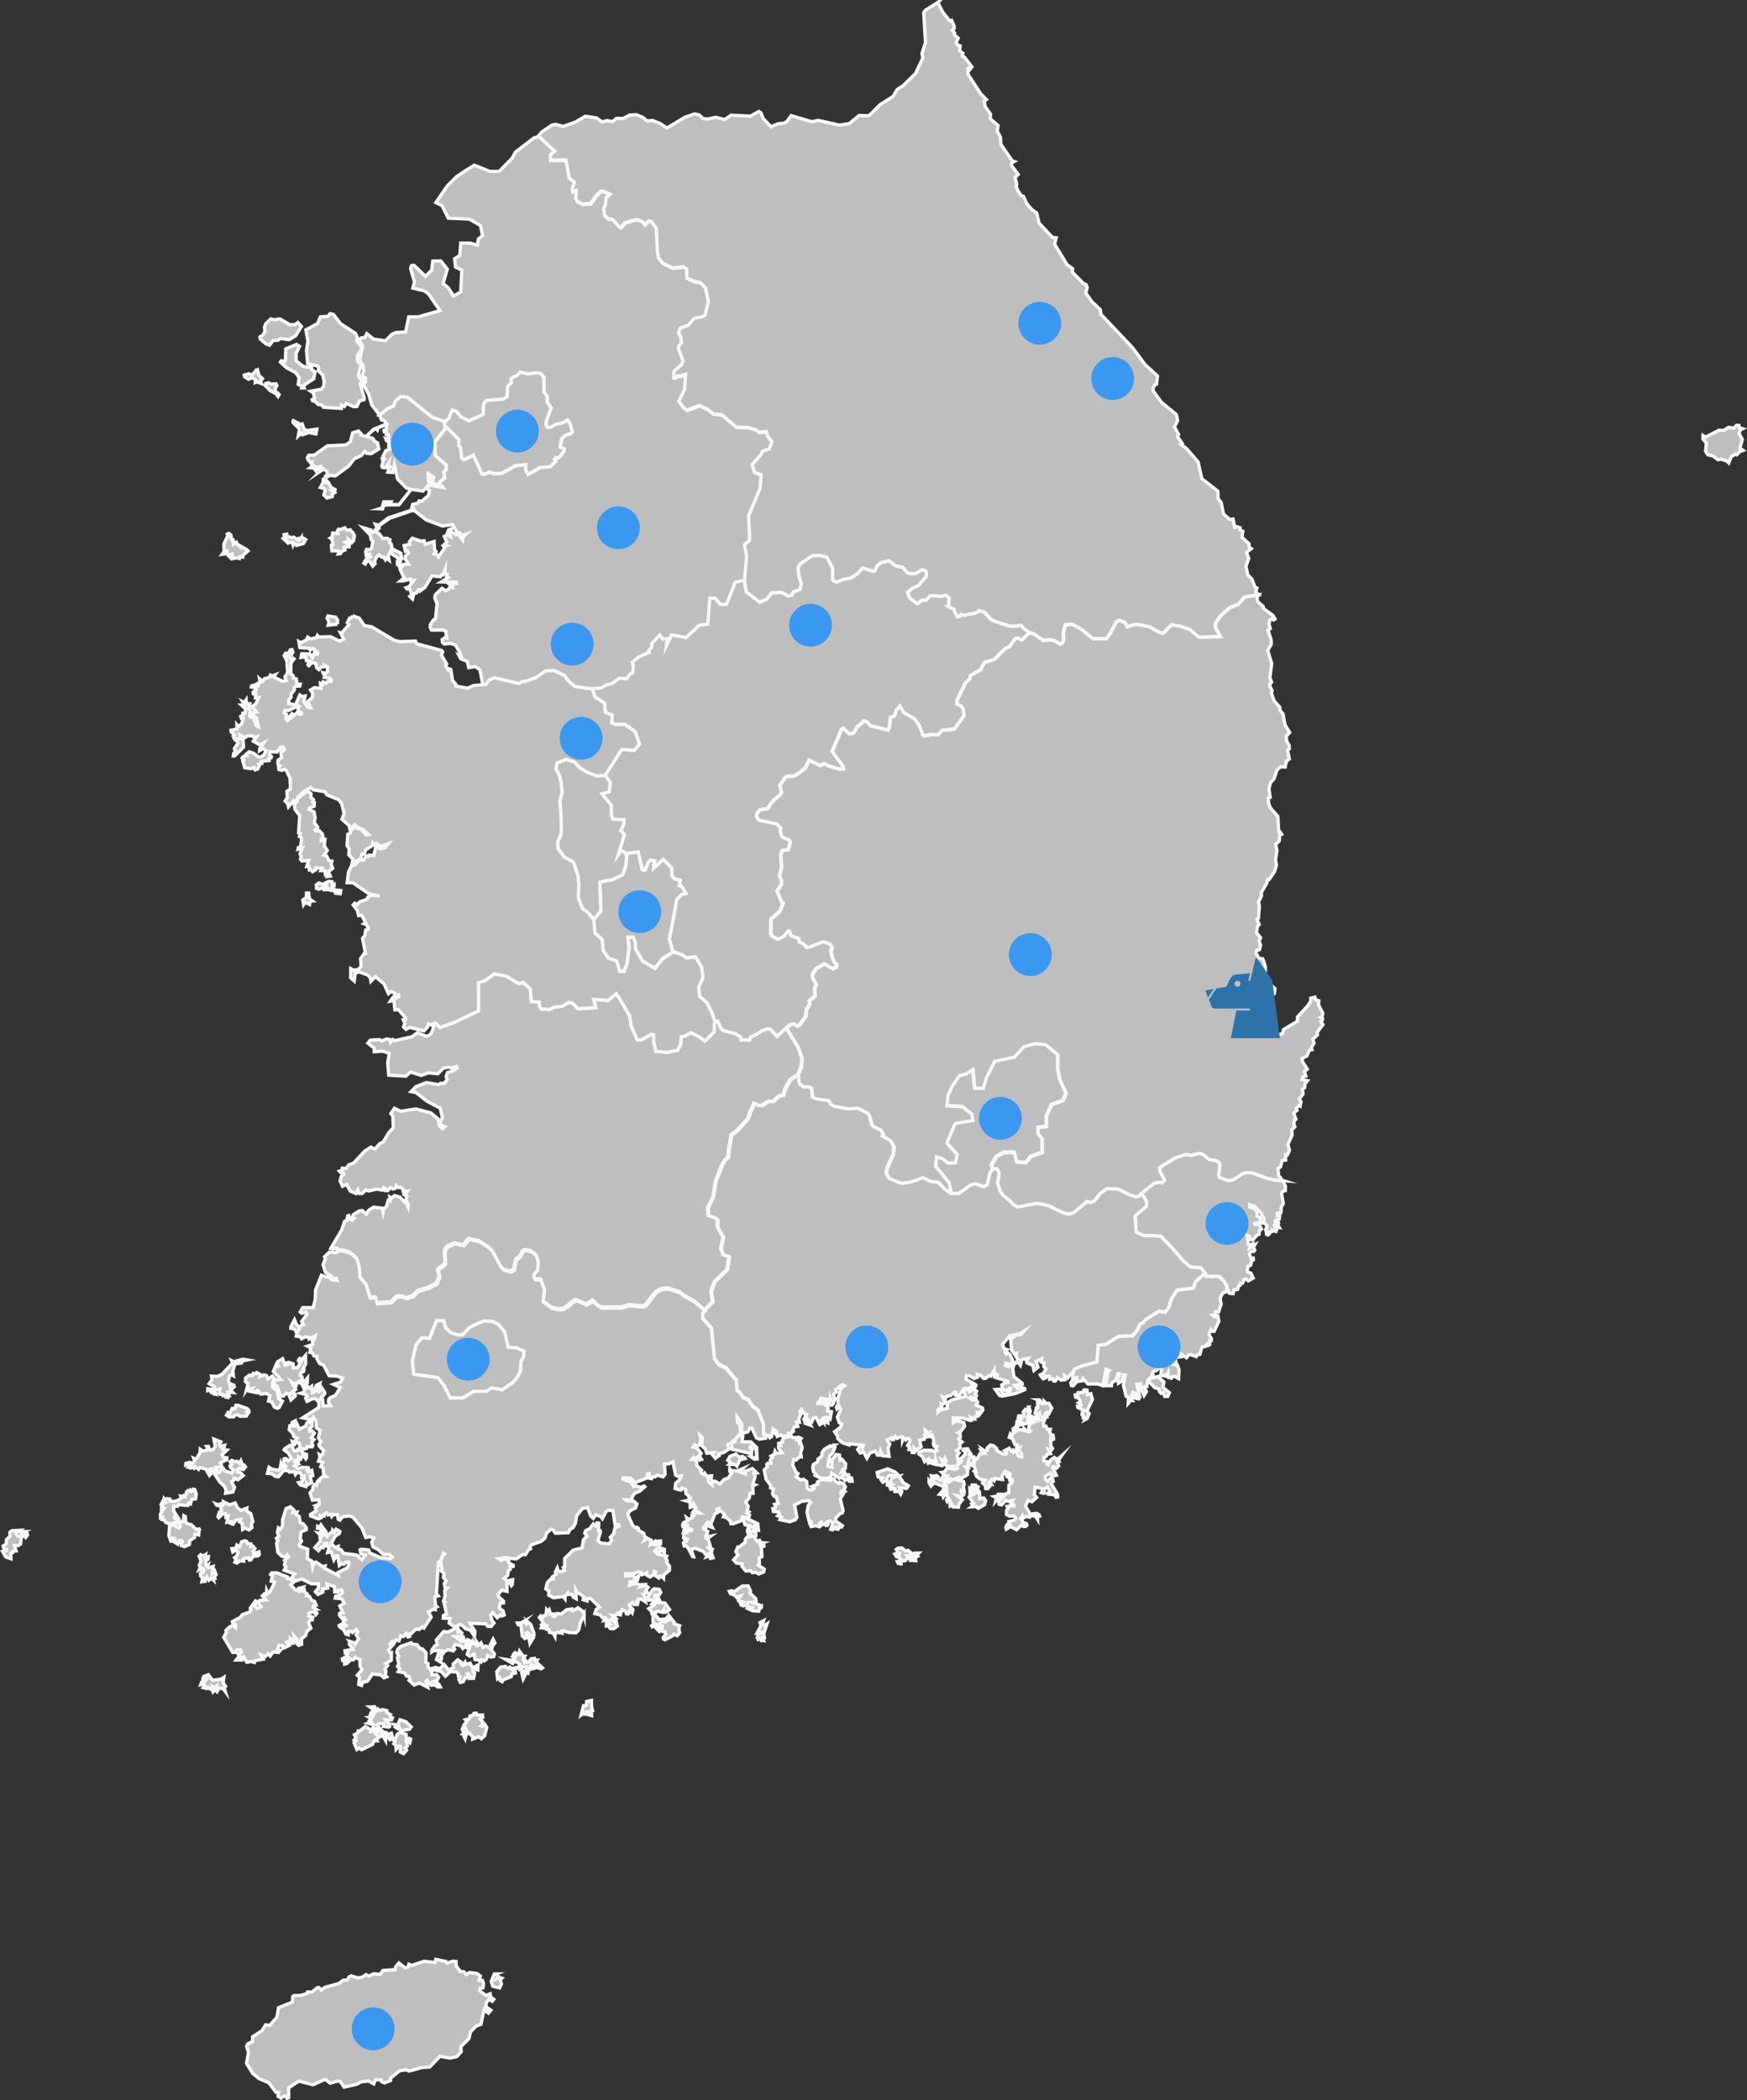 <?xml version="1.0" encoding="UTF-8"?>
<svg xmlns="http://www.w3.org/2000/svg" viewBox="0 0 525.28 631.24">
  <rect x="0" y="0" width="525.28" height="631.24" fill="#333333" stroke="none"/>
  <defs>
    <style>
      .cls-1 {
        fill: #3b98f0;
      }

      .cls-2 {
        fill: #2e72aa;
      }

      .cls-3 {
        fill: #bfbebe;
        stroke: #f9f7f7;
        stroke-miterlimit: 10;
      }
    </style>
  </defs>
  <g id="Layer_1" dataname="Layer 1">
    <path class="cls-3" d="M362.59,382.87l.04,.76h3.97l1.34,1.34h0l1,1.68-.17,1.51-.9,.32-.6,.77-.37,1.02,.26,1.67-.73,2.34-.87-.06-.1,.93-.89,.13,.58,.55,1.02-.35,.31,1.63-1.42,3.04-.63-.03-.34-.48-.6,1.41,.79,1.38-.08,.48h-.45l-.03,1.25-.5,.26-.31-.45-.53,.74-1,.13-.58,2.21-.76,.16-.37,.54-1.65-.61-.6,.1-.68,.83-1.65-1.09,.11,.8-1.63,.22-.23,.54,.29,.86-.66,.67,1.02,.16,.52,1.5-.13,2.62-1.18-.64h-.71l-.29,.51-.92-.19-.1-1.02-.21,.64-1.94-.26,.21-1.98-.71-.45-.58,.8-1.21,.51-.31,.57,.24,.38-1.63,1.73-.21,1.79-.81,.1,.68,1.44-.71,1.15-.92-2.04-.18-1.53-1.08,.19,.92,3.86-.34,.54-.6-.13-.16-1.47-.97-.35-.29,.67,.63,.16-.13,.83-1.16-.13,.69,.93h-.45l-.73,.83,.1-1.76-.73-.38-.81-3.32,.55-3.03-.58-.06-.34,1.73-1.15,.77-.13-1.18,.47-1.6-.42-.1-.68,2.01-1.26,.74-.03,.86h-1.65l.5-3.8,.53-.73-1.05-.38-.97,4.92-1.5-.51h-2.94l-1.5-1.63-.24,.7-1.55,.16-1.15,1.31-.52-.06-.24-.83,.76-1.05,.87,.16,.21-.64-1.26,.19,.32-2.32h0l.2-.47,2.43-1,4.3-1.15,.43-5.01,2.29-.29,3.87-2.43,4.15-.14,1.43-1.57,.86-2,.79-.2,.98-1.16,3.95-2.48,1.84,.32,1.03-1.34,.86-2.72,1.72-2.58,4.87-.57,.57-1.86,2.95-2.71h0l.24,.27h0Zm-14.5,30.88l1.86,1.6-.29,1.63,1.94,1.63-.5,1.09h-.89l-.47-1.18-.63,.26-.5-.48-.08-.8-1.31-.42-1.81-1.88,.03-.48,.81-.51,1.84-.46h0Z"/>
    <path class="cls-3" d="M298.45,351.5l-.78,1-.8,3.59-1.08,.6-2.42-.89h0l-1.53,.37h0l-3.49,2.5-2.41,.06h0l-.73-3.43-4.06-4.99,.31-2.81,1.87,.62,1.56,1.25h2.19l.62-2.49-3.12-3.44,1.25-3.12,1.25-2.81,5.3-.93-.31-1.87-2.81-2.19-4.68-.31,.31-3.12,1.25-2.81,2.19-3.12,2.18-.62,1.87-1.25,.63,5.61h2.49l.94-3.12,2.5-4.99,5.92-1.25,2.81-3.12,3.43-.93,3.12,.31,3.75,3.12v4.37l.62,3.12,1.88,4.05-.94,2.19-3.43,1.25-1.56,3.43v3.12l-2.5,.31v1.87l1.25,1.56v4.06l-3.43,1.25-1.57,1.87-2.8-.31-.63-2.81h-3.12l-2.18,1.25-1.56,2.5,.45,1.5Z"/>
    <path class="cls-3" d="M193.15,261.37l.31,.17h0l.48-.09,.98-2.28h0l.61-.64h0l1.39,.18-.32,1.3h0l-.07,.64h0v.26l2.86-2.66h0l2.5,2.5h0l.24,2.62,.65,.75,1.78,.41-.32,1.63,.77,.21,1.25,2.18-1.25,.31-1.56,1.56h0l-.94,5.62h0l-1.25,6.24,1.17,3.75h0l-3.35,2.18-2.18,2.81-3.75-2.19-2.18-3.74v-1.87l-.63-1.56h-1.56l.32,3.12-.63,4.99-.93,2.19h-1.25l-.94-3.13-2.5-.93-1.56-2.19-.31-3.43-2.18-1.87-.31-4.06,2.18-2.49-.31-8.74h0l2.52-.58h0l.91-.04,3.43-1.56,.94-2.81,.33-3.29-.31-.04h0l-.23-.31,3.95-.42,1.25,5.3Z"/>
    <path class="cls-3" d="M281.97,.72l1.42,2.81,2.15,2.75,.58-.17,.78,1.74-.02,.73-.53,.54,.69,.8-.08,.54,1.15,1-.58,1.3,.37,.8,.79,.21-.16,1.46,1,.77-.18,.84,.68,.37,2.2,2.9-.44,.57-.16-.3-.53,.23-.05,1.71,3.78,5.8,1.74,1.8-.63,.44,.26,1.66,1.6,2.24-.03,1.46,2.32,2-.24,1.7,1,1.87,.07,2.06,3.42,5,.58,.2-.74,.4-.08,.73,2.03,2.73-.92,.99,.5,1.87-.16,.93,.58,1.26,.91,1.3,.69,.26,.97,2.13,1.42,1.73,1.6,1.16,.71,3.03,4.04,4.31,1.1,.1-.5,1.89,3.76,6.17,1.68,1.2-.08,1.06,3.28,3.35,.82,.39,.39,.86-.47,1.63,1.86,2.65,2.52,2.38,.24,1.46,9.51,10.03,3.7,5.02,3.75,3.44-.29,2.47-.55,.17-.52,1.06,.16,.95,2.38,3.24,4.5,3.69,.36,1.82-.94,1.94,1.26,2.25-.32,.69,1.39,1.98-.39,.26,1.76,1.38,3.41,3.92,1.11,5.04,4.83,3.75,.08,2.24,.91,1.15,.71,3.49,1.84,1.61,1.03-.1,.47,2.53,.63-.26,1.02,.33-.05,.66,.87,.42-.27,1.81,2.13,1.94,.05,1.05,.63,.43-1.47,1.11,.71,1.78-.84,2.39,.55,2.59,1.21,1.22,.95,2.46,.58,.26-.32,1.18,.81,.84h0l-4.27,.71h0l-1.87,2.19-2.5,.93-2.81,2.5h0l-1.56,2.18v1.25h0l1.56,2.81-6.54,.16h0l-2.65-2.27-2.95-1.03-2.62-.4-2.54,2.52-1.01-.2-3.07-1.74-3.35-.68-1.17-.03-2.18,.75-.68-1.33-1.72-.68h0l-.93,.59-1.98,3.72h0l-.93,1.24h-4.06l-3.43-2.8-2.81-1.56-2.02,.18-.65,2.32,.11,2.4-.37,.75-.75,.37-1.45-.96-1.61-.42-1.92,.26-3.09-2.1-1.17-.24h0l-1.73-1.35h0l-.64-.79h0l-2.14,.26h0l-1.35-.05-3.96-1.27h0l-1.62-.72-1.97-2.2-1.66-.52-.35,.43h0l-.94,.43h0l-3.29,.58-.82-.25-.31,.59-.76,.12-.82-1.39h0l-.18-.83h0l-1.15-.53h0l-.46-.29h0v-1.95h.01l.09-.67h0l-.96-.81-1.46,.33-2.42-.19h0l-.86,.05-1.19,1.25h0l-1.47,.14-.5,.52h0l-.7,.47-2.31-1.77h0l-.66-1.69,1.52-1.27h0l1.74-.76h0l2.36-2.73,.1-1.36-.58-.53h-.97l-1.37,.83h0l-1.05,.27h0l-1.71-.24-1.48-1.73-2.12-.43-1.98-1.51-2.46,.59-1.12,.93-.67,1.51-.68,.1-2.97-1.01-1.59,1.78-2.09,1.3h0l-2.13,.37h0l-2.04,.82h0l-.9-.33h0l-.34-.47,.06-3.37h0l-1.77-3.31h0l-2.05-.52h0l-2.22,.08-1.5,.94h0l-2.38,1.69-.46,1,.28,2.7,.71,1.99-.42,1.8-2.04,.79-.44,.95-.67,.36-2.33-1.15-3.03,.09-1.45,1.88-2.19,.93-4.05-3.12-.62-3.48h0l.62-7.44-.63-3.43,1.56-1.25-.31-7.49,3.43-8.11,.32-4.06-1.96-.71-.78-2.38,2.77-3.14,.36-.89,2.07-.7,.79-2.19-1.27-1.55-.38-1.35-2.24,.17-.86-.79-2.28-.62-3.59-.12-4.31-3.7-2.69-.32-1.81-1.46-2.3-1.02-3.64,1.4-1.28-.91-1.36-1.94,1.75-3.51,.31-4.39-1.56,.56-.74-.14-.66,.64-.63-.15,.12-2.03,2.16-1.85,.54-1.23-1.32-3.5v-.92s.82-1.04,.82-1.04l-.2-1.75-.64-1.2,.58-1.52,2.27-.76,1.8-2.06,2.61-.57,.7-.5,1-3.97-.82-4.03-1.45-1.59-2.01-.39-2.19-1.03-.08-2.71-.88-.6-3.22,.34-3.1-1.53-1.25-1.59-.3-1.43-.41-7.51-1.42-1.98-.74-.09-1.22,1.14-.7-.96-1.39-.59-1.49,.19-2.37,.81-1.21,1.41-.53-.28-1.91-2.18-1.36-.22-1.19-1.19-.32-1.97,.55-1.12,.25-2.23,1.09-.92-1.97-.88-.57,.04-1.41,1.31-1.68,2.39-2.44,.17-1.64-.84-.51-.93,.12-2.26-1,.31-.18-1.07,.63-1.87-1.56-1.25-.94-5.31h-4.68v-1.87l1.25-.94-4.74-4.41h0l.99-1.18,3.05-2.08,1.11-.23,2.26,.62,3.7-1.29,2.99-1.77,3.41,.52,1.61,1.19,1.5-.4,1.69,.29,1.14-.95h2.09s1.88-1.01,1.88-1.01l2.04-.11,1.97,.83,1.25,1.07,1.57-.16,2.22,.84,2.22,1.42,5.31-3.21,2.93-1.03,1.45,.32,1.16,1.12,1.5,.09,2.28-.5,2.67,.67,1.95-1.31,5.79,.29,2.54-1.4,.62,.36,.71,1.79,2.34,2.45,2.13-.92,1.79-.19,.82-.45,1.3-1.79,6.29,1.84,1.78-.43,6.45,1.44,2.96-.46,2.98-2.44,2.64,.1,.7-.38,2.93-2.96,3.87-2.45,1.29-2.11,1.76-1.15,3.77-3.69,2.16-4.61-.23-1.44,1.05-3.15-.53-9.08,.56-.74,3.67-2.33Z"/>
    <path class="cls-3" d="M151.76,400.33l-1.95-2.34-1.82-.87-2.44-.09-2.44,.96-2,1.04-2.01,2.09-1.48,.09-2.09-.7-1.48-1.39-.61-2.18-2.18-.08-2.09,5.31-2.35-.09-1.74,2.09-1.13,4.79,.43,4.09,7.23,1.05,1.83,2.26,1.92,3.84h3.74l3.4-2.01h3.83l1.48-1.04,3.14,.61,3.39-2.35,1.4-1.83,.78-1.66,.09-2.61,.87-1.83v-1.39l-2.09-.96-2.61-.26"/>
    <path class="cls-3" d="M79.96,103.35l-1.73-1.49-.08-.6,.84-.5,.68-1.16-.16-1.19,.37-1.09,1.58-1.49,.84,.3,1.81-.3,3.05,1.75h1.55l.84-.66,1.08,1.19-1.71,2.78-1.97,1.19-2.62-.33-.79,.53-1.44,.07-1.05,1.42-1.09-.42h0Zm10.61,58.28l-.37,.53-.34-.26-.21,.43-1.39-.89-.45,.2-1.52-.49-.08-.59-.81,.17,.21,.76-.47,.33,1.26,1.22,.11-.43,.5,.49,.89-.13,.21,.79,.18-.43,.42,.03,.42,.56,2.07-.52,.74-1.22-.84-.53h-.53v-.02Zm-7.77-43.87l-.05-.99,.5-.89-.26-.5-1.53,.07-.68-.4-.92,.23-.08,.6,1.39,1.49,1.87,1.02,.55,.76,.34-.56-.47-.5s-.66-.33-.66-.33Zm-11.47,45.78l-.24-.56-.92,.63-.08-1.35-.39-.03-.29-1.48-.6-.43-.5,.26,.18,.46-1.18,2.5,.08,2.17-.6,.89,1.26-.2-.21-.46,.39-.33,.39,1.28,1.16-.36,.13,.72-.66,.33,.37,.39,1.76-.33,.6,.23,.13-.52,.89,.1,.05-.56,1.55-1.31-.29-.3s-2.98-1.74-2.98-1.74Zm6.14-52.22l-.37-.13-1.26,1.52-1.05-.36-1.34,.4,.11,.5,1.18,.73,1.16-.5,.94,.69-.08,.79,.47-.2,1.39,.53-.29-.76,.58-.69-1.08-1.06s-.36-1.46-.36-1.46ZM160.56,41.45l-5.57,4.26-1,1.83-3.9,3.98h-2.81l-4.68-1.87-2.5,1.56-2.81,1.87-2.81,2.81-3.43,4.99,1.87,.94,1.87,3.75,6.31,.29,3.37,1.9,.62,3.12-1.25,.94-.31,1.87-2.18-.62h-2.81l-.31,3.75-1.56,.94,.31,2.5,1.87,.94-.31,6.55-2.18,1.25-1.56-2.5-1.56-1.25,1.25-4.37-1.96-2.47-2.4,.07-.32,2.71-1.87,1.87-3.47-3.34-.74,.11-.28,.84,1.17,4.06-.49,1.87,3.49,.83,1.25,.94,3.43,4.99-6.55,1.87h-2.83l-.96,4.55-3,.18-1.12,.53-1.96,1.94-3.56-.53-2.02-1.61-.6,1.17-1.08,.1-.68,.69,1.1,1.75-.87,4.23,1.08,1.79,.08,1.49-.58,1.62,1.16,.53-.05,1.26-.71,.46,1.68,3.04,.97,3.3,2.37,3.1h0l2.46-1.99,1.69-.73,.62-1.58,1.5-1.27,2.08,.19,7.46,6.03h0l3.82,1.29h0l1.16-.99,1.02-2.47,1.26,.33,1.39,1.72,2.42,1.15,3.63-1.61,.63-.36,.16-3.1,.84-1.06,5.15-.4,1.1-.79,.08-3,1.1-1.06-.03-1.19,.55-.53,1.26-.53,.92-.99,2.34,.53,2.63-.33,1.18,.2,.92,1.09,.11,4.53,.89,1.16,.08,1.85,1.1,1.72-1.44,4.16,.03,1.19,.37,.59,1.18-.16,1.18-.76,2.47-.59,1.16-.82,.79,1.15,.66,2.41-.44,.53-1.76,.63-1,.99-.39,2.5,1.18,.49v.59l-1.29,1.71-.63,.46-.63-.16-.42,.59,.45,.56-1.68,1.58-2.99,.26-3.65,2.08-.68-1.22v-1.71l-3.07,.3-4.18,2.31-2.39,.1-1.21-.49-1.81,.72-.52-.13-2.57-5.7-2.41,1.25-.55,.1-.58-.53-.31-3.1-.55-.53,.1-1.78-3.81-3.82h0l-3.54,4.55h0l.13,4.02,3.31,2.9h0l.03,1.19-.71,.79-.02,.66h0l.26,1.15-.94,.82h0l-.55,.43-.29,1.08h.81l.42,.59-3.96-.76-.89,1.05,.81,.63-.39,1.51-1.97,1.65-.76-.07-.47,.69-1.5,.36-.26,.95,.53,.13,.03,.43-7.6,2.52-2.94,2.24-.92-.26,.47,.99-1.29,1.38-.58-.03-.03-.66-2.28-.69,2.13,2.2,.32,1.48,.45,.36-.34,2.07-.47,.43-1.1-.03-.24,.72,.11,.66,1.1,.07,.24,.76h-1.21l.29,.85-.6,.16-.47,.92,.39,.26,.55-.89,.71-.06,1.02,1.58,.71-.75-.21-.62,.63-1.35,.71-.66,.87,.69,.58-.06,.5,.85,.37-.49,.71,.56-.21-1.25,1-2.07,.26,1.64,2,1.25-.5,.69-.03,1.02,.58,.62,.37-.85-.18-.72,.6-.75-.34-1.64-2.63-1.35-.24-1.44-.52-.43,.13-.82-.94-.46-1.26,.07-.97-1.35-1.16-.66,1.1-1.15-.08-.66,3.2-2.23,6.49-2.24,1-.07,3.52,2.79,4.86,1.81,3.1-.39,1.16,2.1,1.05,.43,.55,.76,1.26-.43-.87,.82-.13,.95-1.58-2-.47,.36-1.44-.85,.16-.92-.89,.33-.34,.79,.76,.56,.18,.72-1.1-.56-.81,.46,.74,1.74-.92,.85,.66,.2-.71,.2,.32,.49-1.84,2.66-.34-.59-.97-.29,.58-.69-.47-.66-.13-2.37-2.65,.85-.34-1.08-.89,.13-2.68-.89-.89,1.12,.16,.72-1.71,.36,.39,1.74,.53-.2,.4,.79-.92,.79-.03,.95,.97,1.54-1.42,.03-1.16,1.48,1.18,2.59-1.08,.95,1-.03,.5-.59,.26,.4,1.29-.39,.11,.66,.79-.16-1.34,1.84-.89,.3,.32,.39,.58-.16,.39,.59,.34,1.25-.52,.52,.84,.79,.4-1.61,.89-.26,.47-.92,.55-.03,.08,.33,1.37-1.02,2.07-3.41,2.55,.23,.37-.59,.45,.03,.58-1.57-.03,1.21,.68,.2-.21,.72,.5,.26-2.15,1.31,4.67,.07,.05,.36-2.13,.23,.95,.56-.03,.46-.81-.36-.34,.82-1.02,.49-1.05-.72-2.02,1.94-.18,.92,.71,1.8-.47,4.36-.37,.46-.24,.03-.95,1.44-.03,.82,.37,.79,3.49-.03,.81,.36,.29,2.1-.5-.2-.84,.62,.05,.82,.55,.52,1.81-.2,1.55,.49,1.5,2.59,.29,1.01-.66-.36,.5,.92,1.92,.79,.45,1.87,1.94-.33,1.42,.92,.87,4.56h0l.99-.06,.83-1.21,1.64-.81,7.55,1.76,.83-.61h.94s3.17-1.15,3.17-1.15l3.01-2.07,2.58-.08,2.99,1.43,1.34,1.8,1.95,1.59,5.1,.7h0l2.77-.23h0l1.52-.91h0l1.56-.35h0l.7-.44h0l1.71-1.24,2.21,.14,.91-1.35,.89-.39,.17-2.11-.3-1.08h0l2-1.59h0l3.09-1.41-.18-.45,.93-1.14,.05-1.04,2.34-2.57,.8,1.19,1.48-.02-.27,2.07,1.6-3.22,4.3,.78,4.06-3.74,2.5-.31,.63-7.8h1.56l1.56,1.87h1.87l2.66-6.65,2.65-.58h0l.62-7.44-.62-3.43,1.56-1.25-.31-7.49,3.43-8.11,.31-4.06-1.95-.71-.79-2.38,2.77-3.14,.37-.89,2.06-.7,.79-2.18-1.27-1.55-.38-1.35-2.24,.17-.85-.79-2.28-.62-3.59-.12-4.31-3.69-2.69-.32-1.82-1.46-2.3-1.02-3.64,1.4-1.28-.91-1.36-1.93,1.75-3.51,.31-4.39-1.56,.55-.75-.14-.66,.64-.63-.15,.12-2.02,2.16-1.85,.54-1.23-1.32-3.5v-.92s.83-1.04,.83-1.04l-.2-1.75-.65-1.2,.59-1.52,2.26-.75,1.8-2.06,2.62-.57,.69-.5,1-3.97-.82-4.03-1.44-1.59-2.01-.39-2.19-1.03-.08-2.7-.88-.6-3.22,.34-3.09-1.53-1.25-1.59-.3-1.43-.4-7.52-1.42-1.97-.73-.09-1.22,1.14-.7-.96-1.4-.59-1.49,.2-2.37,.81-1.22,1.41-.52-.29-1.92-2.18-1.36-.21-1.19-1.19-.31-1.97,.55-1.12,.25-2.23,1.09-.92-1.97-.88-.57,.04-1.41,1.31-1.68,2.4-2.44,.16-1.64-.83-.51-.94,.12-2.25-.99,.31-.18-1.08,.63-1.87-1.56-1.25-.94-5.3h-4.68v-1.87l1.25-.94-4.74-4.42-1.48,.39h0ZM94.72,111.78l-1.08-.79,.03-.5-2.49-.36-2.1-1.65-.03-2.31,1.02-2.08-.92-.56-3.23,1.32-.08,3.41-.24,.4-1.02-.23-.26,.4,1.86,1.72,2.73,1.45,1.02,1.45-.26,2.08,1.26,.63-.18,.43h.74l-.21-.76,3.05-1.98s.39-2.07,.39-2.07Zm13.58,3.6l.21-.56,.76-.2-.03-.46-1.13-.46-.34-.89,.79-3.17-.87-.76-.29-.96,.13-1.22,.97-1.42,.13-1.09-1.37-1.69,.16-1.02-.5-1.26-4.52-2.94-2.15-2.78-1-.23-.58,.79-2.36,.17-.84,2.02-3.49,1.89,.6,3.44-.42,2.68,.34,3.97,2.99,.79,.39,.56-.23,.79,1.37,1.32,.45,1.92-.16,1.49-.71,.89-3.18,.59,.81,.53,.34,1.55-.71,.46,.13,.33,.42-.07,1.26,1.19,1.26,.2,.34,.63,5.36,.36,.03-1.02,.89,.43,.58-.92,2.21,.99,.95-.07,.81-1.65,1.37-.4,.05-.56-1.22-4.18h0Zm-3.08,43.89l-.92,.13-.6-.76-1.55,.56-.39-.13-.34,.59,.16,.69-1.55-.13-.16,1.25-.55,.26,.45,.3,.37,1.68-.5,.16,.16,1.71,1.89-.03,.32,.39-.26,.53,.63-.06,.45-.72,.89-.39-.26-.85,1.52-.1v-.49l-.52,.13,.03-.53-.66-.43,.74-.29,.53,.26-.21-.76,1,.72,.42-.43,.26-1.54-.47-.89-.88-.83h0Z"/>
    <path class="cls-3" d="M114.16,124.79l2.46-1.99,1.69-.73,.62-1.58,1.5-1.27,2.08,.19,7.46,6.03h0l3.83,1.29-.13,1.25,.58,.33h0l-3.54,4.55h0l.13,4.02,3.31,2.9h0l.03,1.19-.71,.79-.02,.66h0l.26,1.15-.94,.82h0l-.55,.43-.29,1.08h0l-.55-.16-.13-.2-1.31-.23,.47-1.81-.68-.53-.26,.07,.6,.49-.13,.76-.6,.36-.29-2.2-.31-.13,.05,2.27,.42,.23-.03,.49-1.97,2.27-3.57-.49-3.68,4.64-3.2,.03h-.13l-1.26,.1-.34,1.09-1-.03,.84-.26,.53-1.84h2.18l-.45,.82h2.84l3.6-4.51-1.34-.43-2.7-2.73-.94-4.28-.5,2.31-1.47-.1,.37-.82-.5-.72,.68-.1-.47-.39,.11-.56-.81,1.29-.97-.1-.24-.39,.37-1.38-.21-.89,.6-.03-.34-.82,.79-1.52,2.99-1.19,1.23,.4-.76-.54-.16-1.14-1.05,.99-1.36,.13,.05-1.32-.73-.39-.29-.69,.97,.1-.16-1.25h-.58l-.05-.82h-.53l-.08-.43,.68-.3,.05-1.42-2.62,1.02-.16,.63-.39-.4-.6,.23-2.31,2.02,2.21-2.08,3.91-1.62-.84-1.06-.74-.13-.52-1.42h0Zm-26,1.62l1.76,.89,.08,.36,.87-.26,.53,1.55,.89,.46,2.97-.43-.26,1.45-2.05-.43-1.86,.63-.05-.56h-.34l-1.02,.96,.37-2.11-1.94-1.91,.05-.6h0Zm19.64,3.16l.76,.73-.03,.46,3.57,.99,.55,.92,.84,.4,.42,1.85-2.26,1.42-1.39-.07-.6-.59-1,1.25-2.13,.96-1.73,2.24-4.02,2.93-1.55-.2-1.31,.76-.05-.53,.58-.33-.18-1.12-.94-.66-1.23,.82,.89-.92-.47-.72-.74,.23v.79l-.63-.53-.24,.76-.52-.72-1.1-.1,.87-.62-.47-.16,.13-.95-.55,.07-.66-.72-.18-.69,.42-.69,1.65-.03,3.94-2.8,5.57-.26,1.34-.96,.68-2.7,1.77-.51Zm-9.85,14.66l.11,.82,.79,.26,.79,1.28,1.1,.53-.08,.59-.63-.07,.58,.43-.71,.49v.69l-1.57,.43-.95-.92,.37-1.25-.26-.69-1.18-.3,.81-1.45,.08-.99,.75,.15h0Z"/>
    <path class="cls-3" d="M149.23,593.29l.68,.78-.45,.6,.79-.31,.66,.22-.52,.53,.39,1.16-.55,1.22-2.07-.5-.45-1.44,.79-1.97,.73-.29h0Zm-4.62,15.13l-1.44,.53-1.71,1.75-.47,2.03-2.47,2.48,.16,1.44-1.31,1.47-2.13,.47-2.94-.56-3.12,3.25-2.42,.16-3.81,1.06-.76-.41-2.02,.31-2.68,2.16-.08,.78-1.81,.69-.87-.37-.13-.53-1.71-.06-.52,1.28-1.47-.87-2.15,.19-1.6,.81-3.7,.84-1.1-1.69-.74-.15-2.34,.63-1.34-1.06-.52,.06-3.31,1.5-4.23-1.12-3.1,2.03,.03,2.97-.55,.16-.31-.62-.52-.03-.95,.62-.89-.59,.24-1.12-.84-.03-2.13-2.87-2.99-1.28-1.89-1.56-1.84-3,.58-3.31-.58-1.81,.42-.78,1.37-.69,.03-1.41,2.76-1.78,1.18-1.81,1.21,.19,2.18-2.5,.45-2.82,4.2-1.69,.08-1.69,.37-.28,1.94-.03,1.89-.53,.24-.53,1.31,.06,1.66-1.35,.47-.03,.71,.78,1.16-.88,4.15-1.1,1.26-1,1.34-.09,.34-.81,.74-.41,2.02,.6,1.26-.22,1.16-.75,.97,.44,1.26-.69,2.08,.16,.79-1.16,3.7-.25,.11-.81,1-1.19,1.89,1.51,.87-.28,.24-.85,.87,.35,3.78-1.25,3.18,.38,.24-.94,3.02,.6,.32,.53,1.84-.6,.92,.1,.1,1.41,1.21,1.6,1.08,.09,.68,.85,1-.63,2.21,.28,1.05,.75-.42,1.32h1.02l.34,.94-.16,1.32-.81,.09-.18,.75,1.81,1.44,1.34-.5,.13,.88,.95,.81-.47,.56-1-.66-.81,1.22-.1,1.03,1.5,1.1-.73,.88-.63-.5,.26-.47-.87-.34-1,4.65h0Z"/>
    <path class="cls-3" d="M214.99,307.24l-.93-2.8-1.56-3.12-2.19-1.88-.31-2.8h0l1.25-2.81-.31-3.12-1.87-3.12h0l-2.8,.26-1.03-.84-2.93-1.08-1.05-3.65,1.25-6.24h0l.94-5.62h0l1.56-1.56,1.25-.31-1.25-2.18-.77-.21,.32-1.63-1.78-.41-.65-.75-.24-2.62h0l-2.5-2.5h0l-2.86,2.66v-.26h0l.07-.64h0l.32-1.3-1.39-.18h0l-.61,.64h0l-.98,2.28-.48,.09h0l-.31-.17h0l-1.25-5.3-3.95,.42-.39-.55-.71-.14-.4,.33h0l-.57,.78h0l1.86-6.1-1.08-1.14,.83-1.83,.09-1.45-3.34-.2-.45-1.35h0v-2.81l-2.81-3.43,2.19-.63,.31-2.81h0l-1.56-2.18,4.99-7.8,3.75,.31,1.56-1.87-1.25-3.75-3.12-2.18h-2.88l-1.08-.48,.16-1.99h0l-.06-.42-.53-.07h0l-1.48-.71h0l-.23-2.66-2.84-1.92-.91-2.42,2.76-.23h0l1.52-.91h0l1.56-.35h0l.7-.44h0l1.71-1.24,2.21,.14,.9-1.36,.89-.39,.17-2.11-.3-1.08h0l1.99-1.6h0l3.09-1.41-.17-.45,.92-1.15,.05-1.03,2.34-2.57,.81,1.19,1.48-.02-.27,2.07,1.59-3.23,4.31,.78,4.05-3.74,2.5-.31,.62-7.8h1.57l1.56,1.87h1.87l2.66-6.65,2.65-.58,.62,3.48,4.05,3.12,2.19-.93,1.44-1.88,3.04-.09,1.92,1.08,1.08-.29,.44-.95,2.04-.79,.42-1.8-.72-1.99-.27-2.7,.46-1,2.38-1.69h0l1.5-.94,2.22-.08h0l2.05,.52h0l1.77,3.31h0l-.06,3.37,.34,.47h0l.9,.33h0l2.04-.82h0l2.13-.37h0l2.09-1.3,1.59-1.78,2.97,1.01,.68-.09,.67-1.52,1.12-.93,2.46-.59,1.98,1.51,2.12,.43,1.48,1.73,1.71,.24h0l1.05-.27h0l1.37-.83h.97l.58,.53-.1,1.36-2.36,2.73h0l-1.74,.76h0l-1.52,1.27,.66,1.69h0l2.31,1.77,.7-.47h0l.5-.52,1.47-.14h0l1.19-1.25,.86-.05h0l2.42,.19,1.46-.33,.96,.81h0l-.09,.67h0v1.95h-.01l.46,.29h0l1.15,.53h0l.18,.83h0l.82,1.4,.76-.13,.31-.59,.82,.25,3.29-.58h0l.94-.43h0l.35-.43,1.66,.52,1.97,2.2,1.62,.72h0l3.96,1.27,1.35,.05h0l2.14-.26h0l.64,.79h0l1.73,1.35-1.27,1.28h0l-.93,.88-.47-.23h0l-.92-.33h0l-.75,.31h0l-1.45,2.14-.83,.48h0l-.62,.28h0l-3.29,3.25-2.8,.8h0l-.79,1.25h0l-.46,1-3.08,1.75-.09,.88-1.49,1.47-1.58,3.31h0l-.83,1.57h0l-.06,1.33,1.32,.61h0l.53,.82h0l.26,2.1-2.84,3.89h0l-1.43,.3h0l-2.11,.15h0l-.46,.33h0l-.92,1.04-2.44-.06h0l-1.65,.44-.55-.26h0l-1.03-2.79-1.46-2.13-3.24-1.85-1.18-1.97h0l-1.08,1.28-.28,1.02h0l-.31,.75-1.13,.34-.24,2.59h0l-.2,.64h0l-.37,.57-5.21-1.29-.49-.45h0l-.42-.63h0l-1.07-.37-.61,.62h0l-1.38,1.15h0l-1.15,1.94h0l-1.38,.19h0l-1.64-1.74-.51,.3-2.71,6.34h0l-.15,.35h0l3.24,4.45,.15,.8-1.19,.1-3.41-1.02h0l-1.18-.66-1.21,.59h0l-2.19-1.02h0l-1.12-.61h0l-1.17,2.33-1.71,1.4-1.6,1.04-2,.13h0l-.65,.25h0l-1.68,2.38,.48,2.22h0l-.45,.7h0l-2.2,1.91h0l-.58,.73h0l-.95,1.5-.81,.05h0l-1.56,.35h0l-.82,1-.17,.91,.72,1.1,5.37,1.13,1.22,1.22-.14,.93h0l.38,1.56,.58,.41h0l1.64,.68,.37,.68-.42,1.71h0l-.13,.56h0l-1.89,.33h0l-.43,1.34h0l.3,3.59-.68,2.7,.6,1.18v1.29l-1.29,2.02,1.32,3.25h0l.5,.31h0l-1,2.56-2.67,2.31h0l-.07,4.28,.37,.79,1.79,.99h0l1.84-1.07,1.17-1.51,.4,.02,.47,1.45,2.24,.79,.26,.69h0l.09,.5h0l.98,.32h0l.78,.75h0l.33,.49,.84-.09h0l1.99-.84h0l2.23-.79,2.02,.7h0l.62,1.07h0l-.35,1.06,.5,2.11h0l.57,1.3,.69,.57h0l-.09,.79-1.15,.56-2.47-1.48-2.41,1.43-.66,.86-.52,.88,.08,1.19,1.09,1.77-.51,1.41,.1,2.16-1.75,1.46,.18,.92-1,1.68-.22,2.04-1.84,2.6-.76,.33-.88-.66-1.24,.23-3.82,3.64-2-2.22-.9-.06h0l-1.37,.45h0l-2.73,1.62h0l-.89,.33h0l-.36,.91h-2.6l-.15-.92h0l-1.71-1.04h0l-1.17-.29h0l-2.26-.56h0l-.67-.57h0l-1.05-2.27-.79,.3Z"/>
    <path class="cls-3" d="M523.02,128.58l.94,.28-.73,.38-.32,1.08,.96,1.76-.73,2.61,.94,.68-.99,.36-.85,.96-.47-.17-1.23,.72-.75,1.9-.57-.56-1.79-.58-.88,.18-1.47-1.14-1.6-.36-.65-1.06,.24-2.44-1.04-1.2,.03-1.08,.75,.48,4.06-2.08,1.41,.08,1.44-.94,1.63,.24,.77-.86,.73,.04,.17,.72h0Zm-223.29,222.72h0l.69,1.28-.47,3.05h0l.79,2.37,.9,1.29,2.12,1.69h0l.94,1.08,1.39,.7h0l5.88-1.1h0l3.44,.77,4,1.97h0l1.92,.57,1.57-.56,3.95-3.27,1.01,.3h0l1.14-.44,1.81-2.29h0l2.02-1.42h0l2.1,.04h0l1.34,.1,1.59,.77h0l1.29,.71h0l2.42,.87h0l.96-.35h0l.77-.79,3.92-3.09,1.66-.17h0l.67,.13,.66-.86-1.35-2.48-.22-1.06,.6-.49,4.16-2.58,3.11-1.02,1.63,.3,2.59-.65,1.09,.42,1.8,1.47,2.01,.31,.97,.59,.24,.83h0l-.43,2.84h0l.29,.77,.73,.34h0l1.98,.65h0l1.43-.24,2.82-1.84,1.12-.31h1.49s4.89,1.72,4.89,1.72h0l1.76,.42h0l3.01,.22-.81-.26v-.55l-.63-.58-.24-2.32,.76-.39,.5-1.99,1.05-.1v-1.61l.52,.06,.63-1.35-.45-1.83,1.24-2.8-.13-1.48,.97-1-.34-.81,.26-1.26,.37-.19-.63-1.9,.97-.77-.26-.58,.89-.9,.34,.19,.24-1.35-.52-.77,1.13-1.52-.18-1.35,.68-.55,.05-1.1,.79-1-1.6-.32,.21-.81,.89-.26-.44-1.32,.87-.74-1.47-2.36-.05-.87,1.44-.77,.68-1.68,.81-.19-.18-.52,.79-1.45-.37-1.19,1.39-1.23-.03-.87,1.71-2.26-.68-.94,.5-.42,.05-.42-.55-.35,.4-.16,.24-1.13-1.31-2.59,.1-1.16-.97-.29-.21-.78-1.23,.29-.03,.94-.89,1.36-3.07,3.33-.05,1.33-4.17,2.49-.3,1.19-.82,.26-2.54-1-.42-.77,.71-.84-.55-.52-2.34,.61,.19-.74,.74-.35,.45-.81,1.39,.32,.89-.1-.02-.42-2.6-.94-1.68,1.16-1-1.65,.66-2.33h1.31l.5-.78,1.65-.58-.18-1.45,1.21-1.07,.1-.58,.08-.97-3.02-2.49-.47-1.13,.63-1.68-.02-1.23-.6-1.98-.18-.39-1.21-.23-.84-1.59,.21-.71,.84-.23,.34-1.3-.44-1.3,.45-1-1.23-1.46,.29-1.95,.52-.55-.68-1.59,.45-.26,.29-3.67-.26-1.23,.89-1.85-.08-.97,1.68-2.89,.21-1.04h.47l1.65-2.4,.58-1.92-.29-1.69,.42-2.76-.37-1.85,1.08-.98,.11-1.79,.6-.23-.47-.78h-.39l-.29-4.62-2.13-2.41-.58-1.24-.18-1.79,.6-.29-.39-2.51,.47-1.86,1.08-1.2,.84-2.61,1.18-.98,1.31,.07,.4-1.76,.87-.65-.55-2.58,.55-.52-.03-.91-.81-1.53-.1-1.3,1.05-1.11-1.44-2.38-.58-3.23-.89-1.04-.1-1.01-1.68-1.86-.84-2.42,.24-.62-.63-1.27-.08-.75,.55-.56-.52-1.34,.55-4.25-1.18-3.96,1.05-1.86-.05-1.41-.92-2.78,.68-.52-.39-1.28,.21-1.24,.63-.43,.55,.36,.42-.29-.6-1.05-2.86-2.1-.1-.62-1.68-1.47-.18-1.18,.55-.84h0l-4.28,.72h0l-1.87,2.19-2.5,.94-2.81,2.5h0l-1.56,2.19v1.25h0l1.56,2.81-6.53,.16h0l-2.66-2.27-2.95-1.03-2.61-.4-2.55,2.52-1.01-.19-3.07-1.75-3.35-.67-1.17-.03-2.18,.74-.68-1.32-1.72-.68h0l-.93,.6-1.98,3.71h0l-.94,1.25h-4.06l-3.43-2.81-2.81-1.56-2.02,.18-.65,2.32,.11,2.4-.36,.76-.75,.36-1.46-.95-1.61-.42-1.92,.26-3.08-2.1-1.17-.24h0l-1.27,1.28h0l-.93,.88-.47-.23h0l-.93-.33h0l-.75,.31h0l-1.45,2.14-.83,.47h0l-.62,.28h0l-3.29,3.25-2.8,.81h0l-.79,1.24h0l-.47,1-3.08,1.75-.09,.88-1.48,1.47-1.58,3.32h0l-.83,1.57h0l-.05,1.33,1.31,.61h0l.53,.81h0l.26,2.1-2.84,3.9h0l-1.43,.3h0l-2.11,.15h0l-.45,.33h0l-.92,1.03-2.44-.05h0l-1.64,.44-.55-.25h0l-1.04-2.8-1.46-2.12-3.24-1.85-1.18-1.97h0l-1.08,1.28-.28,1.02h0l-.31,.75-1.13,.34-.24,2.59h0l-.2,.64h0l-.37,.57-5.2-1.3-.5-.44h0l-.42-.63h0l-1.06-.38-.61,.63h0l-1.38,1.15h0l-1.15,1.94h0l-1.38,.19h0l-1.64-1.75-.51,.31-2.71,6.34h0l-.16,.35h0l3.24,4.45,.15,.8-1.19,.11-3.41-1.01h0l-1.18-.67-1.21,.59h0l-2.19-1.02h0l-1.12-.61h0l-1.17,2.34-1.71,1.39-1.6,1.05-2,.12h0l-.64,.25h0l-1.68,2.38,.48,2.22h0l-.45,.7h0l-2.21,1.91h0l-.58,.73h0l-.94,1.51-.81,.05h0l-1.56,.35h0l-.82,1-.17,.91,.73,1.1,5.37,1.13,1.22,1.22-.14,.93h0l.39,1.56,.58,.41h0l1.64,.68,.37,.68-.42,1.71h0l-.12,.56h0l-1.89,.33h0l-.43,1.34h0l.3,3.6-.67,2.69,.6,1.18v1.3l-1.28,2.02,1.32,3.25h0l.5,.31h0l-1,2.56-2.66,2.31h0l-.07,4.29,.37,.79,1.79,.99h0l1.85-1.07,1.16-1.51,.41,.02,.46,1.44,2.24,.8,.26,.68h0l.09,.5h0l.98,.32h0l.78,.75h0l.34,.5,.84-.1h0l1.99-.84h0l2.23-.79,2.02,.7h0l.62,1.07h0l-.36,1.07,.51,2.1h0l.57,1.31,.69,.57h0l-.09,.8-1.15,.55-2.47-1.48-2.41,1.43-1.18,1.74,.08,1.19,1.1,1.77-.51,1.41,.1,2.16-1.76,1.46,.18,.92-.99,1.68-.23,2.04-1.84,2.6-.75,.33-.88-.67-1.24,.24-1.08,1.07h0l3.48,5.67,1.23,3.31-.27,2.77-1.01,2.25h0l.13,1.94,.57,.87,1.14,.9h1.56s.71,.36,.71,.36h0l.31,2.61,.94,.56h0l2.14,.33h0l1.78,.22,.58,1.13,1.15,.64h0l4.44,.78h0l2.55-.26h0l1.49,.75h0l1.54,.75,.49,.74,.78,2.88h0l.66,.5h0l2.07,.99,.66,1.15-.23,.61,2.52,1.49,.94,1.79-.24,2.21-1.82,3.97h0l-.27,1.66,.89,1.64h0l3.8,1.49,2.25-.3h0l1.19-.31h0l2.96-1.09,2.2,1.09,2.29,.27h0l2.24,2.18h0l1.71,1.25h0l-.73-3.43-4.06-4.99,.31-2.81,1.87,.62,1.56,1.25h2.18l.62-2.5-3.12-3.43,1.25-3.12,1.25-2.81,5.31-.94-.31-1.87-2.81-2.18-4.68-.31,.31-3.12,1.25-2.81,2.19-3.12,2.18-.62,1.87-1.25,.62,5.62h2.5l.94-3.12,2.5-4.99,5.93-1.25,2.81-3.12,3.43-.94,3.12,.31,3.74,3.12v4.37l.63,3.12,1.87,4.06-.94,2.19-3.43,1.25-1.56,3.43v3.12l-2.5,.31v1.87l1.25,1.56v4.06l-3.43,1.25-1.56,1.87-2.81-.31-.62-2.81h-3.12l-2.18,1.25-1.56,2.5,.45,1.51h0l.3-.22,.81-.18h0Z"/>
    <path class="cls-3" d="M129.51,308l1.31-.55,1.48,1.36,4.37-1.56,7.18-3.44v-8.44l2.01-.67,2.68-2.01,3.69,.67,3.76,2.27,1.27-.38,2.19,2.01,.31,3.74,2.44,.2,.02,1.21,.51,.81,2.55,.18,1.48-.72,2.3-.23,1.9-1.15,1.12,.16,1.73,1.73,5.3-.31-.62-2.5,4.36,.31h0l2.42-2.01,1.14,1.62h0l2.96,5.11,.35,2.77,1.87,4.37h1.25l3.06-1.72h0l.61,.16h0l.07,2.18h0l.63,2.81,3.43,.31,3.12-.62,.94-1.87h0l.15-2.21,1.03-.18h0l1.89-1,2.54,1.2,1.56,1.25,2.81-2.81v-2.48h0l.31-.33,.79-.3,1.05,2.27h0l.67,.57h0l2.26,.56h0l1.17,.29h0l1.71,1.04h0l.15,.92h2.6l.36-.91h0l.89-.33h0l2.73-1.62h0l1.37-.45h0l.9,.06,2,2.22,2.74-2.56h0l3.48,5.66,1.23,3.31-.27,2.77-1.01,2.24h0l-2.33,1.52-1.51,2.68-.53,1.94-1.33,.24-1.78,1.64h-1.46s-1.83,1.16-1.83,1.16h0l-1.3,.06h0l-.71-.5h0l-.45-.16-.2,.63h0l-.19,.59h0l-.66,1.2h0l-.81,2.29-3.27,3.59-1.67,1.15-.78,4.82h0l-.16,1.92-.89,.79h0l-.94,1.45-1.91,4.95h0l-.78,4.73h0l-1.59,3.28h0l.17,2.32h0l2.07,.67,.7,.7h0l-.08,1.86,.5,1.05h0l1.27,2.27h0l-.68,3.34h0l.69,1.93h0l1.63,.43h0l.1,.54h0l-.56,3.47-3.7,3.56-.82,1.99-.33,1.16,.55,2.87-2.22,2.3h0l-.23,.21h0l-3.07-2.65-3.31-1.81h0l-1.03-.92-3.51-1.16h0l-2,.11h0l-1.75,.98-2.95,3.79-.63,.45-1.12,.02h0l-3.2-.37-2.38,.7h0l-6.15,.02-1.13-.65h0l-1.44-1.38-1.93,1.12h0l-3.16-1.35-1.3,.83h0l-.96,.9h0l-1.43,.95-1.61,.14h0l-2.09-.54h0l-2.6-1.97,.42-3.61-1.01-2.88h-1.59s-.49-.67-.49-.67l-.08-.93,1.15-1.38h0l.15-2.51-.61-1.91-1.35-1.03-1.81-.4-.71,.32-.98,1.78-1,.65-.53,2.08h0l-.14,1.02h0l-1.02,.69-1.97-.57h0l-1.04-.89h0l-2.52-4.77-1.1-1.13-2.95-1.86-3.02-.61-1.57,1.87-1.08-.22h0l-1.53-.35h0l-2.27,.98-.61,.81-.18,1.18h0l.15,3.09-.59,.68h0l-1.45,.95-.15,.68h0l.26,.77h0l.14,.96-.76,2.01-2.42,1.22h0l-3.14,.97-1.53,1.49h0l-2.07,.71-.97-.43h0l-1.11-.24-.99,.36-1.45,1.54-4.35,.23h0l-.37-1.7h-1.72l-1.24-4.06-1.88-2.18-.15-2.96-.78-2.66-1.87-1.56h0l-1.88-.62h0l-1.94-.18,.02-.42-.44-.13-.74,.44-.73-.21,3.31-5.62,.86-2.57,.63-.25,.32-1.39,.31-.09,.37,1.12,.68,.26,.48-.45-.5-.16,.26-.96,1.79-1.16,.99-.13,1.21,1.06,.74-1.19,1.49-.9,2.55,.32,.24,1.26,.23-1,.84-.87,.45-1.7,.55,.16-.05-1.22,.5,.35,.94-.77,1.6,.48,1.97,2,.5,1.06,.08-.71-.73-1.67,.34-.9-.97-.58,.15-.67,.45,.38,.55-.77-1.39,.03v-.51l-.68-.61-.69,.09-.68-.67-.29,.87-.71,.19-.76-.42-.79,.93-.68-.03,.08-.48-.63-.45-.42,.77-1.76-.26-2.34,.55-.81-.32-1.16,1.09-.91-.06-.35-1-.57,1.06-1.71-.74-1.1-2.02-1.24,.58-.73-1.64,.39-1.39,.66-.51-.11-.48-.73-.07-.42-.48,.86-.32,.03-.55,1.08,.1,.86-1.1,1.47-.58,3.34-3.57,1.84-1.19,1.15,.61,1.55-1.67,.95-.45,1.76-2.9,1.31-1.35-.13-3.58-.58-.74,1.05-1.61,1.86,.93,4.63-.71,4.49,1.2,2.1,1.74,.5,2.22,.84,.81,.68-.65-1.23-.35,.02-1.55,.58-.74-.69-2.9-4.01-2.13-3.28-2.58-1.47-.29,1.44-1.48,3.2-1.23,3.63,.65,.55-.42h1.13l.92-1.13-.34-.97,.42-1.13,1.78-.55,1.13-.87-.24-.45-1.39,.52-1.05-.26-1.49,.32-1.66,1.65-2.81-.29-2.15,.77-3.26-1-1.36,1.23-5.18-.29-.31-3.78,.5-2.78-2.08-.67-2.47,.19-.02-1.1-1.89-1.48,.73-.91,2.76-.16,.66,.39,1.49-.58,.95,.16,.21,.84,.71-.84,.6,.32,5.12-1.13,1.66-1.23,2.88,1.13,1.11-.68,.6-1.19,.32-1.33-.9-.32Z"/>
    <path class="cls-3" d="M181.92,232.98l1.56,2.18-.31,2.81-2.19,.63,2.81,3.43v2.81l.45,1.35,3.34,.2-.09,1.45-.83,1.83,1.08,1.14-1.86,6.1,.57-.78,.4-.33,.71,.14,.62,.86,.31,.04-.33,3.29-.94,2.81-3.43,1.56-.91,.04-2.52,.58,.31,8.74-2.18,2.49-1.71-2.05-1.75-1.35-1.22-3.1,.14-4.05-.27-2.83-1.35-3.91-2.7-1.48-1.88-2.56-.14-2.02,1.08-2.43v-3.1l-.13-3.5-.27-3.37,.67-2.43-.27-3.1-.54-2.02-1.08-2.02,.41-1.76,2.69-1.08,2.57,.81,1.48,1.62,2.69,1.62,2.57,.94,2.44-.2Z"/>
    <path class="cls-3" d="M133.64,128l.58,.33h0l3.8,3.83-.1,1.78,.55,.52,.32,3.1,.57,.53,.56-.1,2.41-1.25,2.57,5.7,.53,.13,1.81-.73,1.21,.5,2.39-.1,4.17-2.31,3.08-.29v1.71l.68,1.22,3.65-2.08,2.99-.26,1.68-1.58-.45-.56,.43-.59,.63,.16,.63-.46,1.28-1.72v-.59l-1.18-.49,.4-2.51,.99-.99,1.76-.62,.45-.53-.66-2.41-.79-1.15-1.15,.82-2.47,.6-1.18,.76-1.18,.16-.37-.59-.03-1.19,1.45-4.16-1.11-1.71-.07-1.85-.9-1.16-.1-4.52-.92-1.09-1.18-.2-2.63,.33-2.33-.53-.92,.99-1.26,.53-.56,.53,.03,1.19-1.1,1.06-.08,3-1.1,.79-5.15,.4-.84,1.05-.16,3.11-.63,.36-3.62,1.61-2.42-1.15-1.39-1.72-1.26-.32-1.02,2.47-1.16,.99-.13,1.25Z"/>
    <path class="cls-3" d="M93.17,270.92l-.1,.91-1.31-.62-.47,.68-.24-1.39,1.08-.75,.03-1.33h.66l.21,1.69,.95,.71s-.81,.1-.81,.1Zm7.28-4.78l-.73,.78,1.16,.58,1.58,.16-.16,.94-1.42-.13-.18-.62-1.65-.45-1.63,.03-.39-.58-1.21,.42-.66-.26-.03-1.07,.74-.55,1.44,.49,1.08,.91-.52-1.43,.95-.46h0l1.02,.1,.16,1.04,.45,.1h0Zm-5.75-16.7l.26,.33,1.16-.03,.81,.94,.21,1.11-.53,.36-.02,.55,1.1-.32-.16,1.82,.87,1.43-1,1.43,.79,.2,.71,1.43,.87,.13-.21,.98,.47,1.17-1.29,1.01,.58,1.36-.84,.13,.21-.46-.34-.45-.5,.29-.16-1.17h-1.21l.37-.75-1.92-.03-.05,.58-.92,.52-.5-.62-.42,.07-.13-1.01-.68,.03,.55-1.88-2,.2-.45-.58,.24-.65-.37-.98,.76-1.72-1.37,.39,.11-.49,.68-.29,.29-2.11-.05-.65-.6-.29,.29-.91-.52-.19,.32-5.21-1.44-1.85-.21-1.53,.89-.85,.05-.81,2.78-2.12h0l.42-.16,.92,.78-.05,1.14,.79,.62-.18,.75,.42,.1-.05,1.14-1.36,.46-.16,.52,1.47,.68,.34,1.76-.24,1.5,1.02,1.37-.1,.59-.72,.24h0Zm6.77-61.83l-2.81,.3,.29-.98-.6-1.08,.26-.72h0l2.36,.39,.53,.82-.03,1.27h0Zm4.52-2.55l2.02,.72h0l1.55,2.26,2.21,.36,6.8,4.06,1.6,.39,4.75-.16,.37,.79,7.51,2.03,.29,.43-.37,.95,1.58,2.68-.31,.43,.42,.79,.37,.56,.29-.33,.47,.16,.53,3.37,.95,1.08,.03,.56,3.57,.65,1.71-.78,2.78-.28,.99-.06,.83-1.21,1.64-.81,7.55,1.76,.83-.61h.94s3.17-1.15,3.17-1.15l3.01-2.07,2.58-.08,2.99,1.43,1.34,1.8,1.95,1.59,5.1,.7,.91,2.42,2.84,1.92,.23,2.66,1.48,.71,.53,.07,.06,.42-.16,2,1.08,.48h2.88l3.12,2.18,1.25,3.75-1.56,1.87-3.74-.31-4.99,7.8-2.44,.2-2.56-.94-2.7-1.62-1.48-1.62-2.56-.81-2.7,1.08-.4,1.75,1.08,2.02,.54,2.02,.27,3.1-.67,2.43,.27,3.37,.14,3.51v3.1l-1.08,2.43,.14,2.02,1.89,2.56,2.7,1.48,1.35,3.91,.27,2.83-.13,4.04,1.21,3.1,1.75,1.35,1.71,2.06,.31,4.06,2.18,1.87,.31,3.43,1.56,2.19,2.5,.94,.94,3.12h1.25l.94-2.18,.63-4.99-.31-3.12h1.56l.62,1.56v1.87l2.18,3.74,3.75,2.19,2.18-2.81,3.35-2.18,2.8,.98,1.03,.85,2.8-.27,1.87,3.12,.31,3.12-1.25,2.81,.31,2.81,2.18,1.87,1.56,3.12,.93,2.8-.31,.33v2.49l-2.81,2.81-1.56-1.25-2.6-1.28-1.89,1-1.03,.18-.16,2.21-.94,1.87-3.12,.62-3.43-.31-.62-2.81-.07-2.18-.61-.16-3.06,1.72h-1.25l-1.87-4.37-.35-2.77-2.96-5.1-1.13-1.63-2.42,2.02-4.37-.31,.63,2.5-5.3,.31-1.73-1.73-1.12-.16-1.9,1.15-2.3,.23-1.48,.72-2.55-.18-.51-.81-.02-1.21-2.43-.19-.31-3.74-2.19-2.01-1.27,.38-3.76-2.27-3.68-.67-2.68,2.01-2.01,.67v8.44l-7.18,3.43-4.37,1.56-1.48-1.36-1.31,.56-.68-.33-.31,1.03-1.08,1.13-4.28-1.07-1.13,.61-.73-.74,.42-1.07-.47-1.07,.68-.06,.08-.42-2.26-2.59-1.05,.1-.29-2.81-1.05,.19,.68-1.03,.73,.42,1.1-.81-.08-.52-1.18,.32,.03-.84-1.05-.49-.81,.71-1.34-2.94-2.55-2.2-1.39,1.39-.13-.91-.79-.94-2.63-.94-1.18,.32-.29,2.4-1.08-.97,.03-2.75,.81,.45,1.55-.23,.76-.97-.18-2.23,1.1-1.59,.39-.03-.89-4.5,.66-.78,.32-1.75,.71-.13,.05-.49-.58-.97-.73-.29,.5-.32-1.18-2.24-.92,.13-.42-1.62-1.23-1.59,.45-.52,.84,.42,.63-.81,2.23-.78,.29-.68,.92-.55,2.6,.23-3.26-.68-4.73-3.28-1.78-.03,.42-3.21,.92-1.92,1-.23,1.39-1.43h1.26l.66-1.2,.68,.1,.18-.39,1.5,.1,.68-2.76,1.26,.72,1.44-.26,1-1.24-2.23,.78-1.44-.91-.5,.49-.5-.59-.1,.75-2.1,1.37-.31,1.17-.79,.06-.31,1.4-2.62,1.33,.26-1.2-1.23-1.3,.11-1.79-.66-1.01,.24-3.41,.71-.26,.26-.98,1.05-.88,2.15,.81,1.29,1.53,.76-.1-1.65-1.56-1.76-.68-.73-.75-1.5,1.27-.23-1.01-2.13-1.89,.66-1.69-.73-3.03-1-1.2-3.46-1.4-.55-.94-3.62-.59-.68-.65-2.34,1.4-1.58,1.53-.58,1.56-.6-.59-1.58,1.86-.21-.91-.81-.81,.66-1.04-.1-1.89,1.05-.75-.13-3.16-1.08-2.31-.55-.42-.8,.33-.92-.23-.08-.75,.4-.36-.53-.33-.1-.72,.11-.69,1.02-.68-.21-1.44,.29-.78,.47,.13,.34-.42-.39-.75-.87,.07-1,1.47-2.1-.1-.18,.98,.6,.49-.1,.36-.76,.23,.13,.59-2.31,.23,.13,.65-.94,.23,.18,.46-.45,.98-.79,.26-.31-.75-.89,.39-1.92-.29-.6-2.02,.34-.29-.56-.57,.26-.42,1.18-.29-.29-.39,.95-.78,1.29,.36,1.47,1.11,.81,.07,.97-.72,.58-1.21-.89-.65-1.05,.65,.05-.65,1.21-1.69-1.23,.59-1.92-1.08,1.02-1.34-.87,.2-.31-.42-1.5-.06-.87,.55-1.55-.85,.13,.91,.87,.75,.16,2.02-2.68,2.68h-.42l.13-.78,.53-.29-.34-1.17,1.13-1.63-.39-.62,.31-.42-.16-.29-.71,.29-.34-.56,.24-.68-.39-.06,.18-.49-.81-.46-.08-.56,1.81-.36-.03-1.27,.42,.52,1.05-.85,.42-1.57h-.5l-.24-.65,.68-.39-.03-.56,.66-.06,.18-1.18-1.29-1.21,.92-.03-.58-1.04,.63,.29,.47-.75,.08,1.08,1.02,.06-.5,1.31,.63,.59-.18,1.83,.24,.2,.45-.72,1.29,3.33,.63,.36-.53-2.64-.84-.49-.26-1.21,1.1-.1-1.42-1.57,1.13-.78,.95-1.96-1,.07,.05-1.21h-.66l-.08-.49,.89-.69-.52-.69-.92-.16,.1-.36,1-.29,.45,.52,.42-.1,.29-.56-.29-.33,.68-.39-.18-.98,.92,.79,.55-.82,1.55-.39,.26-.69,.5,.26,.97-.36-.45,.69,2.68,1.31,1.02-.23-.37-1.08,.84-1.31-.29-3.7-.76-1.44,.42-.72h.87l.53-.98,.53-.1,.26,.75-.45,.82-1.02,.26,.81,1.05,.63-.36,.37,.26-.95,1.31v3.24l.66,.46,.13,.75,.87,.26,.18,1.6h.97l-.13,.56-1.23,.03-.39,.36-.03,.82-.97,1.21-.03,1.01-.62,.62-.08,1.18,2.1,.46-.16,.69-1.92,.95-1.13-.03-.23,.75,.68,.42-.21,1.31,.5,.62,.53-.52-.13-.59,.37-.26,.26,.52,.32-.2-.31-.62,.34-.42,.76,.43,.87-.88,.53,.59,.6-.03,.08-.39-.94-.75-.1-.75,.39-.42-.97-.75,1.13-2.68,.76,.46,.84-.16-.42,1.7,1.26,1.73,.81,.1-.89-1.86,1.44-1.24,.03-1.34-.63-.88,1.23-.72,1.94,.26-.16-1.54,.71,.29,.11-.75,.97,.39,.29-.49,1.1-.06,.13-.36-.45-.56-1.71-.26,.21-.78-.55-.36-.08-.29,.87,.2,.53-.52-.03-1.5-.92-.43,.05,.46-.97,.1-.76,.79-.63-.56-.24-1.28-1.18-.26-.94,.92-.26-.26,.45-1.08-.92-.16-.18-1.15-1.44,.16,.21-1.08h2.47l.71,1.11,.45-.98h1.1l.11-.36-.13-.33-.87,.16,.1-.72-.55-.52-.81,.49-.18-.49-2.97-.23-.31-1.83,.71,.36,1.65-.88,.32-.79,.81,.52,1.76-.36,.34-.69,.37,.49,3.6-.1,2.68,1.34,1.26-.65-1-1.9,.42,.1,2.18-2.52-.53-.56,.71-1.38h.5l.37-.74h0Z"/>
    <path class="cls-3" d="M240.51,325.79l1.14,.9h1.56s.71,.36,.71,.36h0l.31,2.61,.95,.56h0l2.14,.33h0l1.78,.22,.58,1.13,1.15,.63h0l4.44,.78h0l2.55-.26h0l1.49,.75h0l1.54,.75,.49,.74,.78,2.88h0l.66,.5h0l2.07,.99,.66,1.15-.23,.61,2.52,1.49,.94,1.79-.24,2.21-1.82,3.97h0l-.27,1.66,.89,1.64h0l3.8,1.49,2.25-.3h0l1.19-.31h0l2.96-1.09,2.2,1.09,2.29,.27h0l2.24,2.18h0l1.66,1.24,2.46-.05,3.49-2.5h0l1.52-.38h0l2.42,.89,1.08-.59,.81-3.59,.78-1,.3-.22h.98s.69,1.29,.69,1.29l-.47,3.05h0l.79,2.37,.9,1.29,2.12,1.69h0l.94,1.08,1.39,.7h0l5.88-1.1h0l3.44,.77,4,1.97h0l1.92,.57,1.57-.56,3.95-3.27,1.01,.3h0l1.14-.44,1.81-2.29h0l2.02-1.42h0l2.1,.04h0l1.34,.1,1.6,.77h0l1.29,.71h0l2.42,.87h0l.96-.35h0l.77-.79h0l1.47,2.43v1.47l-1.2,1.05h0l-2.23,1.89,.34,4.83,2.23,1.05h2.75l2.4,.21,3.26,3.35h0l3.43,3.98,2.23,1.89h0l3.09,.21h0l1.27,1.55h0l-2.95,2.71-.57,1.86-4.87,.57-1.72,2.58-.86,2.72-1.03,1.34-1.84-.32-3.95,2.48-.98,1.17-.79,.2-.86,2-1.43,1.58-4.15,.14-3.86,2.43-2.29,.29-.43,5.01-4.29,1.15-2.43,1-.2,.47h0l-1.81,2.23-.97-.73,.16,1.25-1.21,.1-1.05-.77-.66,1.05h-.47l-.37-.73-.87,.19-.05-.93-1.23-.03,.11,.51-.71,.32-.71-.73-.21-.48,.89-.41,.82-1.31-.66-.77,.05-1.06-.87-.29,.21-.99-1.68,.8,.52,1.76-1.18,.96-.34-1.53-1.78-.73-.16-.77,.45-.58-1.84,.32-.42,1.73-.63-.83-.84,.26,.76-1.09-.66-1.02,.19-.86-.55,.23-.97-1.31-.21-3.23,1.63-1.22,1.44-.16,.87-.99-1.23,.74-2.97,.61-2.21,2.59,.47,1.25,.92,.35-.63,.61,.34,.7,.58-.32,.55,.45,.95,2.11-.34,.54-1.02,.29-.81-.29-.13,.7,1.02,.35,.81-.51,.68,.1-.31,.93,.37,2.46,2.44,1.95,.03,.29-2.28,.35,.79,.96,1.37-.32,.84,.32,.03,.38-2.81,1.15-3.13,.61,.55-.89,.87-.25,.34-1.05-.34-.06-.42,.9-.31-.41-1.65,.22,.58,1.37-.47,.32-.74-.16-1.29-1.82,2.23-.16-.31-1.21,.97-.67,.89-.06v-.38l-3.78-1.15,.6-.73-.37-.35-.5,.32-.08-1.44-1.02,1.82-.52-.16-1.02,.8-.63,.03-.86-.93-1.02-.29,.1,.83-1.02,.42-1.42-.83-.87-.06-.21,1.06,2.97,1.72v.39l-.42,.35-.66-.74-.42,.96-2.1,.19-1.31,1.95h-1.15l.05-.83-.39-.06-1.1,.99-1.55,.38-.08,.54-.76-.41,.71,1.6-.84,.67-.39-.19,.13,.89-1.13,.86,.03,.67,.84-.73,1.89-.35,.11-1.76,1.5-.89,4.07-1.02-.58-.99,.39-1.02,.79-.19,.39,.83,.89-.51,.08-.93,1.26,1.31-.45,.86,.39,.35-.26,.9-1.34-.35-.44,.29,.71,.51,1.31,.16,.39,.57-.42,.83,1.87,.9,.11,.61-.92,1.24-.37-.64-.47,.1,.13,1.18-.71,.1-.03,.67-1.29-.51,.34,.89-.39,.13-2.18-.73-3.02-.06,.03,1.44,.87-.51,1.08,.1,1.21,.38,.24,1.05-1,1.4-.94,.54,.58,.26,.08,1.09-.5,.61,1,.89-.66,.45,.08,1.31-1.1,.77,.79,.77-.6,.77,.39,1.53-.21,1.24,.92-.67,.26-.51-.34-.13,.08-.51,1.44-1.43-.13-.7-.63-.45,.16-.32,1.23-.1,.66,1.12-.08,.57h.45l.08,.83,.81-.1,.16,.35-.76,2.29-.68-.22-.37-1.11-.31,.92,.32,1.02-.87-.13,.63,.86-.13,1.4-1.68,1.02-.81-.29-1.44,.64,2.76,.64,.24,.92-.26,.57,.24,1.5-.89-.29-.1,.45,.81,.86-.58,.54-1.31-.25,1.52,1.21-1.02,1.34-.13,.89-1.68-.09-.24-.64-.58,.35-.08-1.69-.21-.19-.6,.57-.21-.54,.5-.64-.84-1.21-.63,.96-.18-.6-.94-.16,.79-.89,.71-.06-.37-.54,.31-.73-2.99-1.21-1.05,.96-.58-1.05v-.64l.34,.35,.58-.32-.24-1.43,.5,.1,.16,1.02,.5-.29-.16-.73,.6-.16,.47,.35-.13,.57,.74,.51,.63-.54,1.23,2.52-.18-1.75,1,.32,.95-.76-.47-.29-.63,.61-.24-.64-.55,.06,.42-.86-1.31,.1,.31-.48-.68-.67,.76-.1,.97-1.27,2.26,.48,.66-.35-.34-.6h-2.81l-.5-.67,.32-1.02-.37-.67-.29,.7-.79-.41,.63,1.47-.34,.42-1.57-.32-.47-1.69-.21,1.56-.66-.19v-.83l-.76-.1,.37,.61-.89,.19-.03-1.24-1.08,.8-.63-1.47-1.15-.86v-.38l1.39-.7h2.49l.79,.48,.79-.35-.31-.51,.29-.67-.68-.06-.16-.25,.37-.16-.6-.57,.18-.86-.47-1.53-.47,.45-.55-.25,.21-1.08-.34,.16-.97-.8,.18,1.18-.34,.13,.45,.7-.42,.07-.18,.6-1.42,.22,.47,2.07-1.42,1.02-.71-.73,.03,1.4-.58-.03-.03-.67-.94-.22,.24-.67-.63-.51,.73-1.37-.31-.67-.63-.1-.37,.45-.66-.61-.29,.7-.02-.86-.58-.19-1.05,.51-.58-.6-.42,.83-.52-.41-.18,.45-.31-.29-1,.45,.79,1.27-.5,1.24,.31,2.45-1.89-.16-.66-1.4-.21,1.21h-.74l-.68-1.21-1.6,.57-.87,1.56-1-1.85-1.05,.26-.73-1.02,.6-.89,.66-.16,.18,.54,.24-.8-4.15-.44-.1,.38-2.07-.7-1.37-1.24-.03-.7-.92-1.34,1.81-1.37,.37-.96-.76-.38-.58-1.69,1.02-2.33-.42-.8-.73,.64-.16-.51,.6-1.02-.26-1.21,.95-3.22,1.16-.99-.63-.32-2.02,1.53,.21,.61-.92,.86,.39,1.05-.32,1.53-.55,.61-1.08-.25-.34-.48,1.18-.64-.24-.7-.03,.45-.71,.42-.32-.61-1.73-.32-.5,1.25-.39,.1-.03,.29h.87l.24-.8,.84,.16-.16,.67,1.29,1.06-.13,1.09,1.13,.26-.39,2.23-.71-.41,.05,1.53-.44-.19,.18-.51-.71-.89-.45,.16,.13,1.15-.42-.57-.42,.19,.55,.73-.87,.45-1.13-2.17-.79,.19-.47,1.18-.45-.22-.47,.32,.5,.86-1.5-.54,.37-.83-.6,.22-.26-.64,.32-.51,.45,.29,.08-1.24-.71-.19-.84-1.25-.47,.7,.29,.73-.63,1.4,.21,.99h-.92l.4,1.25-1,.13-.5,.99,.18,.35-.73,.57h-.74l-.37,.77-1.44,.19-.45-.45-1.05,.45-.24-1.53-.42-.25-.16,.64-.55-.86-.42,2.1-.5,.32-.47-.73-.75,.16-.09-.45-.7-.32,.04-2.93-1.58-4.11h0l-1.74-1.33h0l-1.18-1.87-1.62-.69-.77-1.24h0l-1.09-1.05h0l-.19-2.9-3.04-3.64-2.22-1.13-1.3-1.69-.91-9.22-2.66-2.99,.02-1.56,.79-.7h0l.23-.2h0l2.22-2.31-.55-2.87,.34-1.16,.82-1.99,3.7-3.57,.56-3.46h0l-.1-.55h0l-1.63-.43h0l-.69-1.93h0l.69-3.34h0l-1.27-2.27h0l-.5-1.05,.08-1.86h0l-.69-.7-2.08-.67h0l-.17-2.32h0l1.59-3.28h0l.79-4.74h0l1.91-4.94,.94-1.45h0l.89-.8,.16-1.92h0l.78-4.82,1.67-1.14,3.27-3.59,.81-2.29h0l.67-1.21h0l.18-.58h0l.21-.64,.44,.17h0l.71,.49h0l1.31-.05h0l1.83-1.15h1.46s1.78-1.66,1.78-1.66l1.32-.24,.54-1.94,1.51-2.69,2.33-1.51,.13,1.94,.3,.77h0Zm85.94,91.96l.4,.06,.11,1.37,1.02-.29,.47,1.76-1.63,3.42,.66,.8-.58,1.44-.73,.41,.26-.6h-.76v-.77l-.34-.19,.13-.8,.69-.41-2.05-.89-.08-.38,.66,.06,.37-.48-.76-.61,.45-.19-.05-.67-.52-.7-.76-.13-.13-.7,.87-.29,.03-.38,1.58-.1,.13-.67,.56-.07h0Zm-14.31,3l.73,.29,.45,.86,.76-.1-.05-.54,.53,.51h.79l.89,1.47-.87,1.66-.55-.45-.5,.35-.1,.38,.52,.19,.08,.48-1.37,.06,.18,.61,.61-.09-.52,1.15,.13,1.09h.66l.4,.89,.89,.03-.18,.83,.37,.77,.66,.19,.13,1.15-.42,.22-.44-.32,.03,2.17,.53,.77-.37,.51-.89-.29,.63,1.31-.97,.16-.34,.7-.68,.29-.05,1.05,1.45,.29-.45,.64,.34,.26,.76-1.47,1.1-.76,.97,.57,1.18-1.05-.87,1.21,.16,.48-.58,.1,.45,1.24-.66,.7-.94-.54-.26,.26,1.16,2.39-1.13,.28-.58-.99-1.6,1.05,.03,.89,.63,.54,.87-1.02,.74,.54,.11,.57-.71,.51,2,3.37,.03,.77-.5,.1-.5-.76-1.89-.19-.02-.41,.58-.38-.76-1.37-.97,.64,.11,1.21-.29,.06-.68-.19,.34-.48-.13-.76-2.07-.45-.24,2.29,.71,.86-1.44,1.27-1.18-.44-.73,1.78,1.39,2.39,1.97-.25,.73,.45,.13,.41-.63,.13,.03,.86-.52-.83-1.42-.51-.39,.64-1.18-.19-.92,.57-.18-.7-.47,.76,.84,1.21,.81,.22,.24,.54-.39,.38-.63,.03-.58-.51-1.5,1.46-1.81-.92-1.29,.76-.16-.54,.5-.98,.74-.1-.29-.67,1.76-.48,.32-.51-.58-.7-1.36,.06-.89-.48,.03-1.27,.45-.51-.26-.67,2.05-.16-.05-.44-.81-.32,.5-.86-1.42,.29-.71-.35-1.24,1.4-.76-.19-.08-.89,1.42-1.4-1-.16-1.39,1.56,.24-1.05-.66-.38,.97-.16,.24-.54,2,.03,1.18-.51,.03-2.29,1.05-.86-.08-.76-.71,.19-.18-.86-.66-.19-.16-.48,1.05,.32,.03-.7-1.44-.83-.97,1.34,.16,1.15-2.34-.29-.21,.7-.76-.45-.47,.64,.37,.73-.76-.25,.37,.92-.66,.77-.6-.03-.13-.99-.81-.7,.68-.86-1.21-.16-1.26-.92-.37-.89,.26-.35-.63-.38,.37-.35-.52-1.75,.42-1.27,.76-.54,.71-1.34,.82-.06-.39-.7,.81,.35-.47-.8,.6,.41,.84-.22-.03-.64,.95-.92,.92,.19,.97,.86,.03,.54,1.94,1.21,.92-.16,.05-.41-.6-.51,1.44-.77,.53,.83,.53-.25,.21,.67,.79-.38,.68,1.43,1,.32,.05-.73-.89-1.47,.26-.64-1,.29,.26-1.05-.71-.1-.79-1.88-.92-.29,.34-1.05,.42,.41,.53-.57-.13-1.37,.74-.51,.47,.29-.5,1.09,1.13-.64,1.47,.29-.03-.64,.89,.89,.74,.16,.29-.32-.55-.22,.11-1.12,.5-.89,.58-.22-.5-.06-.05-.67,1.05-.26-.5-.8,.74,.35,.34-.48,.4,.99,.6,.03-.73-1.31,.84-.16-.1-.57-.42,.42-.89-.29,.39-1.66,.4-.06-.03-1.28,.89-.13-.87-.57,.13-.34h0Zm-2.81,2.17l.47,1.25-.66,1.24-.05,.42,.58,.16-.63,.06-.05,1.72-1.73,.38,.29-.41-.79-.29-.39,.89-.76,.19,.21-1.4,.45-.22,.18,.32,.74-.92-.08-.29-.92,.03,.11-.51,1.58-.03-.23-1.12,.63-.77,.52,.38,.53-1.08h0Zm-71.45,8.65l.55,.54,.89-.03,.08,.45,.47-.35,.21,.67,.18-.8,.63,.29-.39,.64,.71,2.13-.47,1.56,.16,1.24-.58-.03-.95,.96-.71-.1-.34,1.5,1,2.23,.63,.45-.58,.92,1.47,1.05,.71-.29,1,.67,.16,2.13,.92,.45,.79-.19,.34-.32-.68-.54,1.81-.7-.1-.67,1.23-.7,2.68,.19,.05-.32,1-.16,.39,.83,1.08,.57,.24-.38,1.18,.48,.55,.96-.47,.92,.39,.45-.45,.32-.73-.25-.13,.64,.6,.32-.76,1.21,.87,3.53-.26,.7-.66,.19-1.24,1.31-.18,.83,2.49,1.78-.66-.32-.03,.45-.6,.06-.39,.61-.73-.13,.13-.48-.87-.03-.24,.79-.49-.15,.66-1.94-.94-.6-.79,.29,.31,.7-.24,.38h-.47l-.26-.51-.79,.32-.34-.83-.47,.29,.39,.7-.39,.45-1.1-.32-1.47,.26-.39-.86,.47-.19-.05-.48-.66-.22-.6-2.54,.39-2.1,.66-.89-.42-.54-2.1,.19-2.26,1.15,.71,3.69-.5,.73-1.63,.6-2.99-.64,.42-.73-1.08-.41,.53-.54-.34-.67-1.5-.1-.16-.86,.58-.13,.21-.6-.26-.54,1.08-.25-.6-2-.73-.26-.37-.7,.24-1.43-.84-.32,.05-.73-1.39-1.85-.58-2.83,.97-.89-.21-.73,.29-.35,.97-.06-.18-.89,.6-.92-.34-.32,1-.54,.18-.86,.39,.61,1.65-.22-.97-1.27v-.86h.53l-.42-.7,1.08-.38-.08-.57,.5-.67,2.15-.6h0Zm12.95,2.77l.24,.7-.71,1.69-.89,.83-.55,3.15,1.29,.29-.13-2.07,1.31-1.75,1,.13,.21,1.59,.6-.26,1.08,1.31-.13,1.4-.76,.25-.34,.8,.76-.32,.26,.73-.39,.45h1.45l.03,.7,.89,.26,.16,.99h-.87l-.5-.86-.73,.6-.97-.95-.79,.32-2.28-1.53-.31,1.21-1.39,.32-1.63-.06-1.65-.83,.26-.35-.76-.73-.24-1.18,.18-.96,1.31-.83,.11-.83,1.16-.92,.05-1.05,.68-.96,1.76-1.05,.58,.19,.65-.42h0Zm16.07,7.14l2.31,.99,.76,.8-.26,.32-2.23-.1-.58,.41-.47,1.24-.97,.38-.55-.76,.42-.54-1.29-.32-.29-1.34,3.15-1.08h0Zm3.46,2.2l1.26,1.98,1.5,.89-.55,.8-2.02-.19,.58,1.15-.31,.73-.47-.76-1.26,.03-.03-.79-1.26,.06-.13-.38,.69-.16-.19-.32-1.36-.38,.16-.8,.39,.41,.81-.03-.66-.6,.87-1.24,1.98-.4h0Zm23.4,2.67l.1,.32-.71,.38,.37,.41,.1-.45,.42,.03-.24,.54,.68,.77,.11,2.13,1.21-.25,.55,.83-.32,1.18-1.89,1.11-.66-.51-1.34,.06,.37-.25-.37-.64,.58-.25-1.34-1.78,.32-.54-.08-1.75,.53,.57-.05,1.21,.76-.38-.16-1.05,1.13,.64-.68-1.02-.87,.25-.29-.73,.29-.83h1.48Zm-22.61,18.9l1.21,.95,.66-.22,1,.83-.24,.57-.76,.13,.68,.32,.26,.64,.95-1.65,1.34-.03-.55,.54,.29,.38-.81,.45,.16,.92-1.65-.1-.08-.48-.76-.28-.68,.89-1.08,.03-.16,.92-.89-.16-.26-.57,1.08-.19,.05-.51-.79-.57,.26-.76-.87,.51-.45-.73,1.1-.38-.68-.98,.55-.41,1.12-.06h0Z"/>
    <path class="cls-3" d="M67.39,507.25l.37,1.2-.6-.79-1.23-.38-.68,1.2-.45-.41,.24-1.2-.42,.35-.6-.28,.47,1.04-.45,.54-.47-1.11-.47,.22-.55-.47-.42,.35-1.02-.28,.45-.57-.26-.54-.95,.22,.32-.85,.34-.25,.39,.28,.66-.76-1.02-.31,.16-.38,.63,.38,.39-.38-.42-.38,.87-.32,1.29,1.68,2.55-.38,.79-.51-.21,1.58,.71,1.11-.41,.4h0Zm27.52-23.66l-.74-.47,.05-.41,.84-.25-.47-1.14-.87-.32-.76-1.27-.79-.13,.18-.54-.79-.6-.08-.63-.92,.32,.63-1.11-1.44,.35-.16,.67-.84-.22-1.34-1.52,.76-.67-.73-1.08-1-.09v-.51l-3.18-1.24-1.6,.03-.29,.48,.55,.35-.39,1.65,1,.22v.32l-1.5,2.92-.55-.03-.29-.63-.08,1.21-.63-.19-.6,.6,1.1,1.21-1.89,.16-.37,1.05,.74,.83-1.13,.54-.5-.48-.03-.7,.47-.89-.45-.22-1.57,2.19,.21,.38-.37,.79-2.23,.79-.52,.76-2.49,1.33,.21,.7,.74,.16v.86l-.66-.57-1.13,.44-1.08,1.05,.13,.63-.79,1.43,2.7,4.56h.89l.39-.82,1.05,.03,.29,.79-1.02,.44,.39,.6-.94,1.23h1.65l-.13-.73,.76-.22,.92,1.62,1.31-.22,.95,.28,.11-.51,2.55-.47-.66-1.27,1.23,.54,.92-.89,.6,.67,.89-1.2,1.63,.13,.5-.6-.81-.32,.45-1.2,1.16,.1-.02,.7h.37l1.58-.82-.81-.98,.89-.38,.1,.6,.71,.1-.37-1.2,1.16,.86-.24-1.81,1.39,1.74-.6,.16,.24,.57,.37,.35,.87-.32-.03-1.68,1.18-.89,.5-1.39,1.13-.89-.71-1.65,.55-.82,.6-.03,.16-.82-1.21-.35,.03-.85,1.5-.41,.58,.86,.32-.41-.52-.98,.14-.31h0Zm-41.68-26.17l.21-.51-1.02-.7,.13-.35,.92,.19-1.26-1.91,.05-1.46,1.13,.06,.21-.48,2.89,.22,.18-.67,.63,.19,.34-1.34,1.16-.16,.21-1.46-.47-1.37-.34-.09-.18,.45-.63-.22-.05,.48-.81-.29-.45,.41,.05,.67-.68,.29,.11,.54-1.23-.25,.21,.64-1.21,.73-1.21,.26-.97-.16-.05-.57-1.02-.13-.45,.32-.29-.32-.16,.96,.58,.25-.81,.38-.13-.54-.39,.76,.58,.7-.45,.13v1.05l.39-.16-.71,1.08,.03,1.18,.6-.16-.13,.67,.74,.16,.32,.7,1.34,.44,.71-.19,1.38-.42h0Zm77.73,47.71l.47-.1,.47-.92-.63-.76-1.44,.03-.03-1.01-1.13-1.46,.03-.89-.68-.41,.08-2.82-1.08-1.2-.66-.09-1-1.2-1.31-.1-.42-.44-3.1,1.08-.97,.89-.26,.89,.58,1.17-.37,.41,.37,2.03-.37,.63,.71,.67-.5,.89,1.97,.41,.53,.92,.66,.1,.45,.79-.34,.38,1.55,1.42,1.55-.6,2.5,1.27-.5-1.77,.32-.31,1.18,1.49,1.23-.1,.76,.63,.79-.03-.47-.89-.76-.38-.18-.62h0Zm-70.79-45l-.31-.6-.87,.16-1.47-1.43-1.26-.32-.47-.73-.05-1.4-.45-.25-.16,1.81-1.23-.06,.26,1.4-.37,.6-.97-.57,.26-.6-2.1,.44-.21,2.96,.6,1.65,.74-.29-.08-.57,.47,.06,.29,.67-.34,.44,.84,.51v-.48l.74,.1,.03-.67,.53,.03,.29,.45-.52,.6,.13,.51,.97,.32,1.5-.67,.03-1.08,1.5-1.02,.16-1.05,1.08,.29,.13-1.21h.31Zm62.91,59.64l.55-.73-1.63-1.58-1.73-.57-.66,1.55-.89-.09,.79,.35-.58,.41,.58,.41,.45-.47,.58,1.36-1.13,.95-.47,1.26-.47-.1-.24,.51,.55,.48-.37,.63,.66,.51,.05,1.14,1.05-1.01,.32,.22-.13,1.61,1,.47,.89-1.04-.37-.66,.6-.57-.37-1.39,.29-.22,.81,.6,.26-1.07-.42-.28-.89,.25-.05-1.42-1.15-.38,.13-.85,1.99-.28h0Zm-5.96-4.58l-.79-.41,.03-.6-1.36-.35-.76,.35-.63-.54-.52,.73-.47-1.39-1.42,.06,.71,.47,.05,.54,.47,.06v.6l-.89,.1-.26,.76,.31,.22,.29-.54,.37,.32-.47,.63-.66,.03,.55,.32-.6,.6,.45,.35-.92,.41,1.6,.41-.05,1.17,2.57,.54-1.34-1.55,.32-.38,1.68-.13-.1,.92,1.63,.19,.26-.22-.24-.73-1-1.2h1.81l.26-.63-.58-.28-.3-.83h0Zm-.55,6.1l-.37-.54-2.31-.41-.66,.44,.05,.57-.39-.25-.1-.85-1.39,.28-.03-.73-1.52-.89-1.6,1.3-.58,.03-.03,.57-1.08,.6,.47,.85-.55,.73,.53,.28-.52,.6,.84,1.96,.63-.44,.76,.51,3.31-1.61,.4-1.04,.97-.03-.24-.5,.66-.41-.18-.63,.79,.16,.34-.76,1.16,2.02,.05-1.67,1.23,1.39,.71-.95-.24-.92-1.11,.34h0Zm-55.88-48.84l-.45,.54,.1,.73,.6,.51-.26,1.18,.97-.13-.18-.86,.58,.1,.16-.54,.6,.98,.76-.57,.6,.54-.08-.35,.53-.13-.18-.48,.55-.7-.42-1.11-.71,.64,.24-2-1.44,.45-.31-.35,.21-.6-.47,.29-.26-.6,.03-.92,.66-.35,.11-.86-1.05,.25,.16-.79-.47,.35-.95-.38-.45,.48,.6,1.43-.55,1.3,.32,.57-.29,.67,.82-.44,.6,.57-.26,.7-.42-.12h0Zm24.11-31.35l-.34-1.02-.24,1.34-.52,.48-2.07-.38-.74-.51-.47,1.82,1.23,.1,1.21,.83,.87,.1,1.58-1.88,1.34,.06,.34,.41,1.47-.13,.37,.86,.45-.6,.84,.03,.63,.73-.05,.54,.71-.29,.1,.92-.47,.1-.24,.77-1,.22,.45,.67,1.76,.54,.18-.95,.32,.41,1.18-.64-.45-1.94,.79-.16-.29-1.59-1.08,.45-.42-.77,.55-.19-.1-.32-1.94-.1-1.18,.41-.97-.83,1.02-.48-1.08-.73,.37-.48,.79,.29,.05-1.24,.68,.54,.37-.73,.58-.16,.58,.86,.21-.35-.03-.99-1.05-.35-.39-.89-1.23-.29-.29,.54-.73-.06-.66-1.4-.66-.26-1.57,1.05-.13,.32,1.31,.99,.89,1.66-1.02,.64-.66-.67-.52,.06-.21,1.63,.71,.64-.29,.57-.84-.2h0Zm-14.73,17.06l.84-1.34,1.42-.13-.32,.73,.82,.41,.13,1.88,.76-.44,1.13,.57,.89-.7-.16-1.21,.45-.57-.63-2.42-1.26-.8,.08-.86-1.79,.67-1-.76-.71-1.46-1.73,.54-1.81-.92,.05,.89-.39,.32h-.47v-.57l-.81,.28-.63-.25,.26,.41,1,.16,.45,1.43-.71,.51-.39,1.34,.24,.29,1.05-1.08,1-.13,.1,1.02,.66-.29-.37,1.88,1.18-.16-.13,.41,.8,.35h0Zm7.79,8.26l-1.52,.54-.18-.7,.5-.83-.6-.73-.63,.13v-.79l-1-.06-.21-.67-.6-.22-.97,.32-.63,1.56-.79-.57-.31,.95-1.18,.1,.26,1.02,1-.64,.58,.73-.45,1.21-.6,.41,.45,.6-.37,.76,.63,.26,.79-.64,1.26,.06-.05-.67,.53-.28h.97l.21,.6,.5-.03,.63-1.05,1.52-.16,.37-.41s-.11-.8-.11-.8Zm-3.28-50.49l-.47,1.88,.58-.8,.13,.7,.97-.29-.55,.77,1.89,.38-.03-.48,.45-.13,.84,1.05,1.79-.16,.97,.61-.42,1.66,.92,.19,.87,1.6,.84,.35,.58-.22,.97-1.91-1.15-.73-.39-2.43-1.42-.99-.05-1.21,.55-1.53-.52-.64-1.39,.9-.39-1.05-.73-.22-1.23,.57,.11-.67-1.1-.58-.37,.35-.68-.13-.32,.7-.84-.16-1.13,.83-.08,1.09,.8,.7Zm-7.98,25.68l-.63,.96-1.57,.29,1.68,2.55,1.37,1.31,.53,1.02-.16,1.05,2.21-.35,.5-1.4-.92-1.65,.68-.54,.11-.6,1.13,.51,1.6-1.24-1.02-1.08-.71-.03-.03-.8,.55-.32,1.29,.38,.6-.8-.39-.51-.45,.22-.55-1.53-.47,.77-.68-.61-.71,.13-.81-.41-.58,.38,.55,.8-.55,.45,.16,.54,.89,.73-.5,.92-2.13-.64-.34-.64-.65,.14h0Zm1.52-16.26l.71,.51,1.44-.03,.24-.48,.95-.13,.76,.45,1.84-.03,.71-1.15-.52-.19,.45-.54-.37-.41-2.84-.99-.58,.03-.24,.99-.87-.06-.66,1.53-.55-.32-.47,.82h0Zm-10.87,15.33l-.52,.38,.6,.19,.45-.35,.58,.45,.37-.51,.97,.8,.47-.6,1.76,.57,1.05,1.85,.37-.38-.55-1.4,.76-.22,.21,.76,1.44-.45-.52-.57,.18-.22,1.97,.1-.6-1.43,1.92-.92,.05-.57-1.02-.13-.47-.8,1.52-1.4-1.42-.22-.08-.41,.66-.29,.13-.51-1.23,.29-.31-.51,.42-.8-2.1-.86,.39,2.17-.58,.96-1.02,.19-.42-1.11-.55,.03,.31,.48-.42,.7-1.1,.16-.71-.51-.05,.96-.89,1.63-.53,.35-.5-.22,.29,.77-.52,.73-1-.29-1.13,.32-.03,.48,1.1-.32,.3,.68h0Zm6.25-22.23l.87-.38-.05,.9,.66,.13-.42-1.37,1.58-.26-.26,1.15,.26,.45,.81,.06,.11,.38,.81-.13,.08,.57,.55,.06-.05-.51h.47l-.39-1.05,1.52,.1-.68-.7-.13-.83,.6,.32,.63-.54-.16-.48-1.34-.51-.29-.77,.32-1.5,.55-.38,.63,.35-.18-1.47,.5-1.63,.37-.54,1.73-.19,.26-.64,1.47-.29-1.29-.22-2.78,.74-.58-.29,.24,.54-.34,.54-2.81,2.97-1.34,.67-1.86-.1,.18,1.09-.87,1.18,1.58,.93-.31,.86-1.68-.25v.54l.5-.16,.53,.66h0ZM7.26,460.32l-.84,.38-.31,1.02h-.69l-.66-.73,1.29-1.05-2.49,.13-.6,.44,.05,1.24-1.08,1.02-.03,1.24-.97,.67,.24,.73,.84,.28-.05,.32-1.19,.28,.95,1.65,1.58,.57-.08-1.68,.6-.16,.03-.44,1-.09-.55-1.59h1.23l.32-.29,.34-.19,.24-2.06,.97-.51,.34,.57,.55-.7-.24-.76-.5,.06-.29-.35h0Zm138.59,58.06l-.81,.51-.39-.16,.42-.35,.08-.85-.79-.88,.79-.44-.08-.76-1.58,.03-.31-.57-.68,.06-.29,.57-.89,.22-.18,.82-1.18,.31,.47,.44-.92,1.11,.47,.98-.79-.16-.21,.51,.34,.7,.45-.51,.37,.35-1,.89,.58,.19-.21,.51,.34,.69,.32-1.29,.87-.47,1.18,1.26-.08,.6,1.79-.69,.79,.6,1.02-.91,.6-2.53-.49-.78h0Zm80.08-80.44l.87,.61,.84-.03-.13-3.44-1.71-1.69-2.7-.06,.26-1.72-.79-.64-1.44,1.56-.13,.64-1,.38,.05,2.01,5.36,1.21,.5,.7,.16-1.88-.45-.29v-.54l.95-.35,.79,1.54,.15,2.38-1.26-.32-.32-.07h0Zm-.23,34.13l.5,.64,1-.16,.89,.54,1.55-.6,.16-.86-1.86-1.24,.39-.41-.08-1.75,.84-.35-.18-2.89,.79-.29-.05-.44-1.02,.13-.18-.51,.73-.22-.58-.06-.23-.63-.74,.32-.79-1.24,.45-.7-.16-1.18-.45-.16-.84,.51-.66-1.08,.58-.76,.84,.67,.45-.79,.18,.45-.47,.64,.81-.13,.11,.45h.39l-.24-2-4.04-1.97-.47,.03-.26,.6,.47,.16,.47,1.5,1.13,.16-.42,1.78,.24,.76,1.44,.7-1.79,.32-.52,.73,.03,.73-1.76,1.46-.52,.03-.58,1.43,.66,.95-1.34,1.52,.89,.95,1.66,.22-.03,.76,1.18,1.4,1.43-.12h0Zm-6.07-14.9l-1.31-1.11-.79-.16,.34-.67-.97-.95-.79-.13,.05-.73-.6,.16,.18,1.02-.79,.38-1.05,2.74-.42-.06,.71,1.44-1.55-.55v-.83l-.34,.22-.08,1.08-.26-.26-.47,.26,.05,.51,1.26,.76-.42,1.02,.71,.48,.68-.13-.71,.54-.84-.19v.32l.71,.35,.6,1.88-.66,.51,.63,.67,.32-.35,.37,.19-.21,.79-1,.67,1.02,.03,.42,1.14-.81,.16-.24-.76-.95,.32,.18-.35-1.15-1.27-2.42-.98-1.21,.38,.71,2.19-.26-.03-1.44-2.73-.58-.57-.55,.06-.21-.86,.34-.54,.63-.03,.21-.6-1.1-.35,.05-1.59,.63-.06-.29-.29,.53-.41,1.34,.19,.16-.32-.5-.29-.79,.22v-.83l-1.02,.96,.37-1.53-.76,.38-.05-.29,.24-.73,1.23-.54-.24-.92,.63,.48,1.05-.57-.08-.7,.55-.03-.13-.7,1.92,.06-1.1-.7-.71,.1,.63-.83-.68-1.34-.34,.89-.66,.19-.03-1.59-1.29-.38,1.21-.25,.16-.48-.39,.03-.21-.92-.76-.54-.13-1.3-1.1-.35-.21,.54-.6-.03-1.21-.38,.18-1.62,1.16-.99,.45-1.18-.97,.13-.68-.38-.79-4.01-1.24,.61-1.31,.1,.19,3.06-.6,.77-1.78-.54-.53,.48-1,.1-.16,.48-.66-.13-.05-1.4-.42,.03-.42,1.37-3.36,1.34-1.29-1.34-2.34-.1-.05,.35,.76,.41,1.52,.42,.92,1.46,.53-.29,1.65,.51,.92-.41,.26,.22-1.5,1.31-1.6,.7-.71,1.08-.08,.92-1.94-.1,.32,.32,2.23,.13,.89,.8-.39,1.24-1.65,.8-.73,1.08,1.55,3.4,.79,.64,.39-.16,.52,.38v.54l1.58,.89,.21,.95,.6,.38-.45,.7,.84-.44,1,.48-.24,1.37,1.21-.83-.05,.83,.95,.1-.47-1.08,1.47-.13-.03,.86-.42,.06,.05,1.08,1.55,.51-.03,.89-1.18-.67-.34,.83-.55-.13-.37-.83-.47,.44,.84,.92,2.78,.6-.26,.7,.42,.67-.18,.51,.87,1.14-.03,1.24-1.71,1.43-.05,.98-.55-.54-.47-.13-.37,.57-1.05-.7v-1.21l-.39-.06-.05,.89-1.18,.79-1-.57v-.73l-1.47,.64-.37-.22,.13-.48-.68-.22-1.42,.54-2.55,.03,.05,.67,2.36-.19,.24,.95,1.31-.79-.39,1.37-.63,.57-1.58-.19-.18,1.08,1.97-.57,1.08,.45,1.18-.06-.63,.57,1.37-.32,.63,.57-.6,.76,.42,.95-.63-.28-.23,.76-.39-.03,.74,1.21-.29,.28,.18,.7-1.26-.82-.81-.06-.47,.64,.37,.13-.24,.92h-1.05l-.37-.6-1.05,.73,1.13,1.43-.24,.92-.29-.38-.47,.35-.13-.44-.45,.86-.39-.06-.21-.73-1.13-.57-.47,1.62-.31-.06,.18-.63-.5,.03-1.08,.92-.58-.09,1.13,1.01-.37,.44-.84-.73-.47,.48,1.23,.76v.38l.45-.19,.26,1.01-1.13,.82-1-.06-.68-.92-.52,.13,.03-.63,1.1,.03-.71-.98-.39,.44-.1-.67-.68,.19,.34-.86-.81-.03-.58-.76-1.65-.44,.45-1.3,.97-.63-2.76-2.63-.97,.03-.03,.73-1.18-.38,.21-.79-1.15-.98-.66-.06-.58-1.05,.08,2.6-.89-.48-.39-.86-1.13,.06-.11-.44-.79,.92-.05,.83-.5-.67-2.94,.35-1.47-.79,.08-1.24-.94-.63,.47-1.94,1.13-1.11,.58,.03-.18-.63,1.1-.7-.24-.67,.58-1.21,.21,.79,.74,.28,1.23-.38-.37-.92,.42-.25v-2.41l2.55-2.54,2.68-.67,.42-2.48,1.1-1.08-.71-.86,.32-.8,1.16-.54,1.08-1.43,.68,.54,.42-.86,.55,.06-.08,2.26,.5,.03,.08,.48-.73,2.42,.76,.8,2.68,.25,.66-1.14-.37-.83,.94-1.05,.47-1.91,1.13-.35-.1-.51-1.05-.03-.63-4.17-1.26-.13-.79,.38-1.13,2.19-.45-.6-1.52-.64-.76,1.15-.79-.76-.94-2.55-1.55,.35-1.73,2.16-.34,2.26-.79,1.37-.71,.29-.68,1.18-3.86,.13-.68-.99-.63-.22-1.37,1.24-.45,1.49-1.13,.92-2.94,1.08-.42,.48,.16,.7-.63,.28-.89,1.49-.87-.06-1.89,1.33-3.33-.38-2,.32,.84,.54,.66-.44,1.55,.16-.03,.95,1.39,.76-.03,.35-1,.1,.13,.76-.58,.44-.21,1.37-1.08,.95,.95,.7,1.63-.32-.13,1.49-.26,.29-.5-.89-.84,.13,.03,2.48-1.55-.38-1.15,1.3,.24,.73,1.42,1.3-.03,.51h-.92l-.37,1.56,1.18,.82,.32,1.27-.73,.28-.37-.32-.95,.86-1.39-1.59-.58,.83,.37,1.59,.6,.73-.84,1.05-1.05-.03-.6-.76-4.73-.19,1.52,2.47-.16,1.46-1.21-1.81-1.55-.51-1.05-1.08-.63-.19-.81,.6-1.1-.06-1.29-.92,.29-1.4-2.05-.06,.08-.86,.95-.38-.73-3.14,.26-.38-.47-.32,.47-1.59-.1-1.59,.68-.76h-.53l-.13-.51-.16-.89,.58-.82-.87-1.02,.24-1.17-1.02-.92,.37-.38-.37-2.41,.5-1.59,.66-.6-.31-.19-.68,1.97-.87,.76-.6,9.43,.55,.64-.97,.25-.08,.41,.26,2.22,.42,.41-.66,.32,.11,.54-.68-.1-1.31,.79,.79,1.55-2.21,3.3-.55-.38-.84,.79-.97-.13-1.71,1.62-.63-.19,.37,.8-.45,.15-.81-.82-.6,.7-.76-.22-.52,1.49-.97-.25-.55,1.05-.55-.57-.6,.79,.5,.57-.94,1.17,.29,.76,.55-.03-.05,2.34-1.71,1.08,.6,.51-.79,1.01,.29,.76-.21,1.11,.45,.51-.81,.32-1-.89-2.47-.28-1.5,2.21-1.44,.25-.34,1.01-.87-.31,.26-2.21-.66-.54,1.39-1.68-.6-1.14v-1.93l-1.44-.63-.55,.73h-.84l-1.13,1.14-.66,.16v-.63l-.6-.44-.08-.54,.39-.13,.92,.85,.21-.35-.42-.66,.97,.09-.84-.66,.37-.7-.74-.13-.05-.73,2.39-.41-1.13-1.58,.29-.47-.24-.38,1.52,.48,.16,.44,1.08-1.65-.73-1.27,.5-.85-.47-.7-1.13,.92-.47-.38-.81,.1v.98l-.71-.22-.66-1.3-1.26-.92-.1-.38,.95-.47,.6,.76,.53-.29-.76-.73-.05-.6,.63-.35-.42-.7-.63,.25-.74-.95,.03-.57,.97-.16-.92-2.06,1.34-.82-.79-1.36-1.92-.16,.13-.57,1.02-.19,1.05-.92-.31-.82-.97,.19-.08,.51-1-.06-.03-1.59-2.28-.79,.21,1.21-1.5,.25,.03,.95-1.44,.7-.79-.79,.92-1.11v-1.24l-2.21-.09-2.86-1.43-2,.7-.94-1.14,.87-1.02-3.18-1.18,.53-.98-.45-.6,.32-1.02-.29-.35,1.23-1.02-.42-.57-.45,.64-1.18-.29-1.18-1.14-.39-2.8,.39-.64-.45-.76,.76-.7-.45-1.08,.29-1.37,.58,.45,.68-1.11v-1.75l1.05-3.4,1.31-.54,1.05,.99-.32,.73,1.26-.13-.29,.76,.92,.51,.37,1.97,.84,.25,.92,1.15,.03,.64-1.58,.67-.24,1.94,.4,.83-.71,.99,.21,.57,2.34,.86-.1,2.89,1.31,.64,.26,1.84,.42-1.3,.6-.19,2.02,1.37,.71-.19-.13,.67,4.15,2.22-.18-.89,2.89-1.46,.45-1.14-.08-.54h-.79l-.66,.64-.55-.29-.81,.64-.45-2.89h-.52l-.66,1.18-.81-2.45-1.05,.25,.5-1.84-.74-.06,.05-.83-.87,.03-.31,1.24-.6-.19-.79,1.11-1.08-.95,1.65-1.97-.18-1.87-.52-.54,.6,.1,.53,.83,.47-.41-.18-.76-.58-.22,.03-.79-1.05-.19,.05-.54,.66,.32,.34-.73,1.55,2.13-.1,.89,.37,.48,.95-1.08,.58-.06,.13-.76,.5,.6,.55-.95,1.13,.67-.16,.64-1.31,.89-1.1,2.07,1.13,1.27,.97-.38-.03,.89,.89,.13,.73,1.08,3.94,.51,1.58,1.37,1-1.33-1.31-.38-.24-1.24,.37-.16,2.21,.22,.31,.89,3.26,1.4,3.1,.29,.45-.44-.89-.76-1.92-.09-1.42-1.4-1.6-.83-.37-1.37,.6-1.3-1.26-.38-1.13,.25-1.18-2.92-2.68-3.18-.95-.38-1.52,.13-.73,.19-.71,.92-.5-.25-.24-1.4-1.26,.03-.45,.51-.24-.67-.89,.25-.45-.67-.66,.38-.05,.6-1.1-.13,.18,.64-.79,.35-2.34-.86-.05-.48,1.68-1.08-.26-.76,.55-.48-.5-.32,1.16-.44-.08-1.34-1.99,.13-.71-2.17,.87-1.04v-.8l.47-.67,.6,.19,.18-.92,.34-.45,.39,.13,.13-.7,.79-.6,1.02-.1-.71-.54-.13-1.98-.76-.38,.63-1.31-.73-.25-.55-.1,.45-1.24-.16-.73,.42,.26,.42-.25,.45-1.27-1.29-1.21-.18-.67,.66-.73-.79-1.21,.53-2.23-1.15-.77-.1-1.91-.81-1.34-.45,.57,.13,2.2-.87,.7,.08,.77,.79-.13,.63,.73-.89,1.44,.76,.51-.71,.86,.39,.93-.24,.41-1.52-.13-.1,.54-.63,.22-1.36-.16-.24-1.62-.94-.22-.5,.7-.47-.22-.18-.73,.45,.19,1.05-1.24-1.08-.48-.24-.89-1.13-1.15,.21-1.18,.5-.1,.21-.89,.71-.38-.29,1.4,.68,.03,.26-.7,.81,1.69,1.89-.96,.34-.89,.63-.16-.03-.99-1.86-.41,4.91-3.16-.08-1.5-.89-1.12-.97,.03-1.65,.8-.42-1.02,.42-.45-.26-.57-1.65-.41,.81-.26,.45-.7-1.15-2.17-1.34-.03-.13,.73-1.37-.96,1.21,2.24-1.37,1.05,1.05,.29,.21,.61-1.29,1.21-.71-1.72-.76-.35-.79,.9-1.29,.1,.08-1.05-.68-1.95-1.02-.67,.42-1.28,1.65-.13-2.21-2.43,.82-1.92,.39,.48,.37-.17-.47-.76,.21-.54,1.47-.9,.71,1.92,1-.22-.31-.51,.37-.1,1.37,.42,.08,1.25,1.29-.06,.92-1.63-.68-.45,.08-.32,.37-.38,.6,.38,1.08-1.28,.05,2.56-.79,1.63,.29,.19-.18,.51-.76,.22-.18,.9,.53,.38,.05,.83-.52,.35,1.21,.22,.89-1.02-.08,1.63-.68,.45,.05,.57,.37,.26,.24-.45,.63,.61,.74-.57,.21,1.95,.42-.1,.76-2.11,1.05-.54-.66,2.27,.47,.16,.66-1.34,1,1.53,.03,.42-1.58,1.85,.97-.03,.1,1.85,2.23-.06-.6-.99,.03-.77,.42-.61,1.68-.8,1.44-2.3-2.07-.96,2.1-.67,.66-1.18-1.71-.64-2.36-.1-1.63-3.16-1.21-.51-.81-1.41,.03-.73-.92-.13-.6-1.06-.66-.06,.29-1.34-1-.48,1.63-.54-.18-1.12,.58-.29,.29-1.15-1.79,.9-.03-.42-1-.22-1.29,.61-.39-.61-1.18-.19,.18-.77-.45-.96-.58-.54-.79-.06v-.51l1.1-2.08,.66,1.54,.66,.55,.03,.77,.63-1.15,.74-.22-.55-.99,1.6-2.18-.29-.7-1.29,.45-.47-.42,.74-1.31,3.13,.03,.63-2.37,.11-2.92,1.76-4.45,1.47,.58,.68-.19,.95,.99,1.6,.19-.24-.67-1.05,.19-.31-.74-1.86-1.15-.76-2.4,.74-1.8-.29-.55,1.47-1.41,2.23,.16,.32-.58,1.94,.18h0l1.87,.62h0l1.87,1.56,.78,2.66,.16,2.96,1.87,2.19,1.25,4.06h1.71l.38,1.7h0l4.35-.23,1.45-1.54,.99-.35,1.11,.24h0l.97,.43,2.07-.71h0l1.53-1.5,3.14-.96h0l2.41-1.22,.77-2.01-.14-.96h0l-.26-.77h0l.15-.68,1.45-.95h0l.59-.68-.15-3.1h0l.18-1.18,.61-.81,2.27-.98h0l1.53,.35h0l1.08,.22,1.57-1.87,3.02,.61,2.95,1.86,1.1,1.13,2.52,4.77h0l1.04,.9h0l1.97,.57,1.02-.69h0l.14-1.02h0l.53-2.08,1-.64,.98-1.79,.71-.32,1.81,.4,1.35,1.04,.61,1.91-.16,2.51h0l-1.15,1.38,.09,.94,.49,.68h1.59s1.01,2.87,1.01,2.87l-.42,3.61,2.59,1.98h0l2.1,.54h0l1.61-.15,1.42-.94h0l.96-.9h0l1.3-.84,3.16,1.36h0l1.93-1.12,1.44,1.37h0l1.13,.66,6.15-.02h0l2.38-.7,3.19,.36h0l1.13-.02,.62-.44,2.95-3.79,1.76-.98h0l2-.11h0l3.51,1.16,1.04,.92h0l3.31,1.82,3.07,2.65h0l-.78,.7v1.56s2.65,2.99,2.65,2.99l.91,9.22,1.3,1.69,2.22,1.13,3.04,3.64,.19,2.9h0l1.09,1.05h0l.77,1.24,1.62,.69,1.18,1.87h0l1.75,1.33h0l1.58,4.11-.04,2.93,.7,.32v.87l-1.84,.29-.95-.38-1.36-2.97-.58-.03-.63,1.15-1.76,.54-.05-2.9-1.42-2.04,.08,1.63,.68,.54,.37,3.03-1.55,1.18-.24,.93-.63-.19-.68,.89-.71,.06-.18,.48,.47,.96-1.63,1.12-1.57,.41,.21,.48-1.15,.89-.95-1.21,.45-.57-2.07,.22-.47-1.31-1.05-.96,.16-2.45-.71-.67,.29,1.21-.42,1.79-1.15,.19-.31-.29-.5,.64,1.16,.29,1.29,1.59-.5,.8,.61,1.02-.5,.19-.5-1.02-.73,.7-.6-.54-.58,.64,1.1,.13,.34,.41,.08,1.37,1.39,1.37-.26,.42,.37,.6,.37,.22,.42-.41,.68,1.02,1.42-.16-.08,.77h-.81l-.05,.54,.24,.7,.92,.73,.03-1.11h.84l1.47,.8,1.21-1.31,1.34-.48,.92-1.53-.55-.45,.05-.76,.6,.92,.1-.38,1.5,.1,1.58-.67-.95,.86,1.76,.7-.13-.76,2.31-.83,1.34,1.34-.84,.19,.31,.86-.71,2.32,.66,.19-.68,.35,.13,2.17-.89-.06-.29,1.53-1.05,1.08,.76,1.4-.34,1.18,.53,.38-.58,.41,.79,.57-.18,.6-.42,.29-1.58-.29-.26,1.11-2.52,.96-.66-.03-.12-.79h0Zm-64.24-52.04l-2.61-.26-1.02-4.54-1.94-2.34-1.83-.87-2.44-.09-2.44,.96-2,1.05-2,2.09-1.48,.09-2.09-.7-1.48-1.39-.61-2.18-2.18-.09-2.09,5.31-2.35-.09-1.74,2.09-1.13,4.79,.44,4.09,7.23,1.04,1.83,2.27,1.92,3.83h3.75l3.4-2h3.83l1.48-1.04,3.14,.61,3.4-2.35,1.39-1.83,.78-1.65,.09-2.61,.87-1.83v-1.39l-2.12-.97h0Zm48.85,83.47l-1.6-.6,.08-.41-1.5-1.87-.05,1.14-.42,.19-.26-.6-.45,1.01-.92-.03,.66-.82-1.68,.16-.52-.79-.92-.57-.31,.19v1.93l.39,.63-.81,.48,.16,.28,1.08-.76,.53,.25,.45-.28,1,.6-.21,.63-1.47-.6-.39,.38,1.21,1.27,.89-.51,.21,.51h.58l.21,.82-.76,.92,.05,.48,.45,.22,2.39-1.2,.32-.51,1,.48,.76-.95-.24-.7,.09-1.37h0Zm24.69-5.55l-.55,.03,.03-.66-2.47-.86,1.39-.06v-.44l-.13-.63-1.71-1.62,.18-.57-.73-1.59-1.71,.03-2.55,1.75-.68-.32-.73,.19,.39,.73,1.1,.35,.68,.7,1.26-.41-.74,1.17,.18,.38,1.31,.32-.74,.54,.13,.35,.66,.22,1.18-.41-.03,.64,1.65,.28-.21,.48-.66,.1,.81,.38,1.89,.13,.13-.51,.67-.69h0Zm-5.23-45.27l-1.5,.1-.94-.83-1.76,.67-.68,1.18,.95,.73-.47,.45,1.79,.1,.47,.48,.92-1.91,1.58-.38-.36-.59h0Zm-93.9,58.74l.6-.44,2.15,.13-.71,.79-.6,1.81,1.39,.82-.31-.51,.47-.63-.13-.76,1.08-1.46,1.02-.44,1.52,.35,.42-.54-.37-.44,.5-.98,1.81,.51,.5,.73,.45-.41,1.1,.32,.08-.82h-.71l.24-.41-.39-.95-.81,.13,.47-.6-.26-.63-1.1,.82-1.42-1.01,1.79-.1,.29-.98-.58-.57-.55,.28-.08-1.39-3.04,1.39-1.21-.16-2.23,2.57,.34,1.36-.79,.38-.89,1.3-.04,.54h0Zm67.25-11.34l-.1-.57,.81-.35,1.44,.32,.39-.7,.13,.7h.45l1.13-.82-1.39-1.97-2.89-.22-.24-.57,.39-.22,1.21,.38-.5-1.14-1.08-.19,.05-.44,1.39-.09,.45-.7-.47-.92-1.52-.16-.45,.29-1.79,2.6,.55,.54,.84-.16,.66,.67-.42,.54,.66,.06v.38l-1.68,1.05,.81,.76,.13,.79,1.04,.14h0Zm32.82,3.36l-.6-.41,.32-1.01-1.08,.57,.29,.89-1.15,2.22,1.5-.25,.03,.32-1.13,.25-.37,1.08,.26,.54,.87-.48,.11,.82,.71,.03-.29-.63,.5-.16-.18-1.33,.95-2.91-.74,.46Zm-76.57,12.54l-.58,.35-.79-.57-1.42,.22-1.16,1.36,.26,2.12,.55-.38,.26,.95,.55,.32,.39-.6,2.34-.89,.21-.89,1.08-.22-.13-.92-.6,.06-.96-.91h0Zm-13.57,3.39l1.1-.51-.39-.79,.34-.16,.79,.95-.26,.51,1.08-.03,.32-1.58-.55-.32v-.44l.66-.35,.84,.19,.1-1.52-1.68,.92-.71-1.45-1.44,.41-.13-.66-.68,.85-.55-.5,.08-.41-1.02-.7-1.37,1.3,.13,1.04-1.23,.51-.45,.03-1.15-1.46-1.39,1.27-1.18-.41-1,.28,.45,.47,2.28,.51,1.21,1.39,1.44-1.39,1.87,.13,.5,.44,.13,.89,.42,.1-.31,.82,.47,.89,.84-.25,.44-.97h0Zm21.48-4.94l.32-.57h-.92l.03-.48-1,.13-.6,.85-1.31,.29-.24-.76,.37-.16-.39-.51,.32-.54-.55-.06-1-1.39-.21,.89-1.15-.51-.47,.51,.63,.63-.18,.32-.37-.47-.34,.22,.42,.35-.42,.79-2.13-.32,2.13,1.24,.71-.73,1.34,.86,.34,.79-1.42,.32,.81,.16,.34,.51,.45,.03,.37-.95,1.23-.03,.13,.73-1.57,1.11,.42,1.84,.95-1.87,.5,.16,.21-1.07,2.02-.51-1.71-.28,.55-.89,.58,.44,1.31,.13,.18,.6,.76,.25,.47-.28-.66-.63-1.25-1.14h0Zm-14.18-4.34l-.97-.47-.84,.41-.6-1.33-.66,.6-.47-.7,.13,.82-.29,.1-1-1.27-.05,.54-.71,.25-.37-.32,.32-.57-.87-.41-.31,.63,.76,.63,.18,.73-.79,2.38,.68,.57,1.34-.6,.32,1.62,.97,.1,.81,.6,.21-.66,.79,.38,.63-.51,.39-1.17,.89,.51,.92-.16,.21-.79-.87-1.17,.29-1.2,.74-.92-.55-1.11-1.23,2.49h0Zm30.8,15.89l-1.44,.32-.03,1.17-.92,.1-.71,2.78,.37-.28,.92,.03,.18-.41,.37,.47,1.31,.38-.05-.89-.76-.32,1.1-.28-.29-1.11-.05-1.96h0Zm-2.21-25.62l-.29-1.11-1.55-1.11-1.39,.86-.39-.03-.05-.48-1.57,.22-1.58,1.27-1.36-.13-.55,.89-.58-.03,.03-.7-.79,.09-.42-1.43-.47,.44-.31-.38-.16,1.62-.68,.13-.42,.73-.55-.6-.34,.41,1.26,1.74-.66,.51,.26,.44-.26,.44,.87,.1,.03-.6,.74-.13-.08,1.08,.81,.22,.05,.7,1.13,.22,.52,.98,.05-.82,.53-.41,1.47,.28-.16-.54,.37-.22,2,.57,2.05,.06,.84-.82,.45-2.12,1.15-2.34h0Zm-17.98,1.78l-.97,.54-1.1,.03,.21,.51,.89,.16,.34,3.2,.81,.79,.6-.32-.26-1.27,.47-.22,.58,.48-.24,.82,.37,1.97,1.02-1.68-.63-.51,.81-.25-.03-.7-.92-2.54-.97-.82,.18,.44-.58,.32-.58-.95h0Z"/>
    <path class="cls-3" d="M361.79,347.07l1.8,1.47,2.01,.31,.98,.59,.23,.82h0l-.42,2.85h0l.28,.77,.74,.33h0l1.97,.66h0l1.43-.25,2.82-1.84,1.12-.31h1.48s4.89,1.73,4.89,1.73h0l1.76,.42h0l2.9,.41,.7,1.45-.03,1.38-.74,.2-.39,.58,.53,3.14-.61,1.06-.05,1.35-.11,.36-1.02,.16,.03,.48,.73-.39-.18,1.58-1.21,.51,.03,.29,.84-.16,.13,.61-1.26,.61,.18,.45,.95-.39,.36,.65-.47-.07-.55,1.25-1-.41,.08,.35-1,.13,.05,.51-.52,.48-.42-.19-.24-1.48,.4-.99-.63-.84-.53-.06,.19-1.38-.82-1.57-1.94-2.13-1.5-.48v.68l1.39,.48,.92,1.19-.08,1.12,.97,.26-.07,.83,.42,.62-.32,.44-.52-.22-1.03,.35-.5-.45,.53,.71,.97-.26,.89,1.58-.63,.45-.13,1.15-.65,.23-1.19,1.41-.68-.03-.5-1.13-1.05-.54,.68,.8,.08,2.21,.29,.26,.87-.32-.5,.99,1.36-.73-.41,.73,.41,.87-.31,.39-1.02,.06-.24,.77,.39,1.15h.71l.03,.58-.5,.16-.29,1.41-.81,.36-.21,.99,.1,.74,.97,.29,.71,1.47-1.49,.87-.56-.55-.63,.06-.5,1.13-.6-.03-.1,.67-.5,.22-.32,1.09-1.07,.07-.27,1.18-1.15-.13-.29-.8-.55,.26,.17-1.51-1-1.68h0l-1.34-1.34h-3.98l-.04-.76h0l-1.54-1.88h0l-3.09-.21h0l-2.23-1.89-3.43-3.98h0l-3.26-3.36-2.4-.2h-2.75l-2.23-1.05-.34-4.83,2.23-1.89h0l1.2-1.05v-1.46l-1.47-2.43h0l3.92-3.09h0l1.66-.17h0l.68,.13,.65-.87-1.35-2.48-.22-1.06,.59-.5,4.16-2.57,3.11-1.02,1.63,.29,2.59-.65,1.09,.42Z"/>
  </g>
  <g id="Layer_2" dataname="Layer 2">
    <circle id="Busan" name="Busan" wallet="3400b8B75d6190436470dbD28384930AF57306c6" class="cls-1" cx="348.5" cy="404.83" r="6.44"/>
    <circle id="DaeJeong" name="DaeJeong" wallet="eeE73652cFBd8Fb93Dcb5837c9651aBE3023c3Af" class="cls-1" cx="192.37" cy="274.01" r="6.44"/>
    <circle id="ICheon" name="ICheon" wallet="E825E43CB0eF2992eb9ec46a99DA676e1B916a9c" class="cls-1" cx="185.93" cy="158.64" r="6.44"/>
    <circle id="Gangneung" name="Gangneung" wallet="c18e01A3414E8A73AB6fFF23B7d2125f90dcCe44" class="cls-1" cx="334.55" cy="113.76" r="6.44"/>
    <circle id="Daegu" name="Daegu" wallet="E572C6770F5754230D6687867BA04Ce9015eA010" class="cls-1" cx="300.81" cy="336.11" r="6.44"/>
    <circle id="GwangJu" name="GwangJu" wallet="A6f80Ac2Bc36eF0629b2807bbc31E8e8c0a8B08F" class="cls-1" cx="140.77" cy="408.53" r="6.44"/>
    <circle id="CheonAn" name="CheonAn" wallet="47a008BC326E277C1fABB3bd0c95bE5Ca9718Dc9" class="cls-1" cx="174.73" cy="221.91" r="6.44"/>
    <circle id="PyeongTaek" name="PyeongTaek" wallet="Ca278bb1900Cb4B28F7fe4D02b7B2fDE6313Baf6" class="cls-1" cx="172.03" cy="193.6" r="6.44"/>
    <circle id="Seoul" name="Seoul" wallet="2310Dd5289B213daD085C9D63fa4cda7993b5475" class="cls-1" cx="155.57" cy="129.57" r="6.44"/>
    <circle id="Incheon" name="Incheon" wallet="09A9bD56A993be517840f543936B6780E691Aeaf" class="cls-1" cx="123.96" cy="133.48" r="6.44"/>
    <circle id="ChungJu" name="ChungJu" wallet="E5d998e62B2C9091BCF73dDdEC5757F13208E7A9" class="cls-1" cx="243.71" cy="187.91" r="6.44"/>
    <circle id="Inje" name="Inje" wallet="33EA2dC389850F4F84aa060dD5413Bd61Fa1eEB8" class="cls-1" cx="312.63" cy="97.16" r="6.44"/>
    <circle id="Ulsan" name="Ulsan" wallet="12d6ca24fD1dCceBF0cCA2cdb442666c16Bf30eC" class="cls-1" cx="368.94" cy="367.74" r="6.44"/>
    <circle id="Jeju" name="Jeju" wallet="9654A5729d26A5ED6EcE4c9B50BB982AbC7745cE" class="cls-1" cx="112.2" cy="609.78" r="6.44"/>
    <g>
      <path class="cls-2" d="M362.74,297.62l2.2-.4-1.72,2.58-.71-1.79h0c-.03-.08-.02-.17,.02-.25,.04-.08,.12-.13,.21-.14h0Z"/>
      <path id="Posco" name="Posco" wallet="71dF357E40f65E5910E8F648E295F30F309c0Ed6" class="cls-2" d="M375.66,303.71h-3.92l-1.67,8.34h14.78l-2.33-17.43-4.54-6.55c-.07-.1-.18-.15-.3-.12-.12,.02-.21,.11-.24,.23l-.89,4-.6,2.42h0c-.04,.13-.15,.23-.29,.23h-.07c-.16-.04-.26-.2-.22-.36l.49-1.97-4.23,.42h0c-.71,.07-1.34,.49-1.66,1.12l-1.19,2.38c-.04,.08-.12,.14-.21,.16l-2.81,.51-2.28,3.39,.83,2.08c.14,.34,.46,.56,.83,.56h10.51c.16,0,.3,.13,.3,.3s-.13,.3-.3,.3h0Zm-3.57-7.15c-.36,0-.69-.22-.83-.55-.14-.33-.06-.72,.19-.97,.26-.26,.64-.33,.97-.19,.33,.14,.55,.46,.55,.83,0,.49-.4,.89-.89,.89h0Z"/>
    </g>
    <circle id="AnDong" name="AnDong" wallet="214f556250dBf5b0f381Cb5fd855fD43cFAeFF83" class="cls-1" cx="309.8" cy="286.9" r="6.44"/>
    <circle id="Jinju" name="Jinju" wallet="11fced3B9261593055E3d7c1A3561592b5b4fF02" class="cls-1" cx="260.63" cy="404.83" r="6.44"/>
    <circle id="HaeNam" name="HaeNam" wallet="be6bC9cDF8E318058d8893BCB33AbF153B2F2f29" class="cls-1" cx="114.3" cy="475.41" r="6.44"/>
  </g>
</svg>